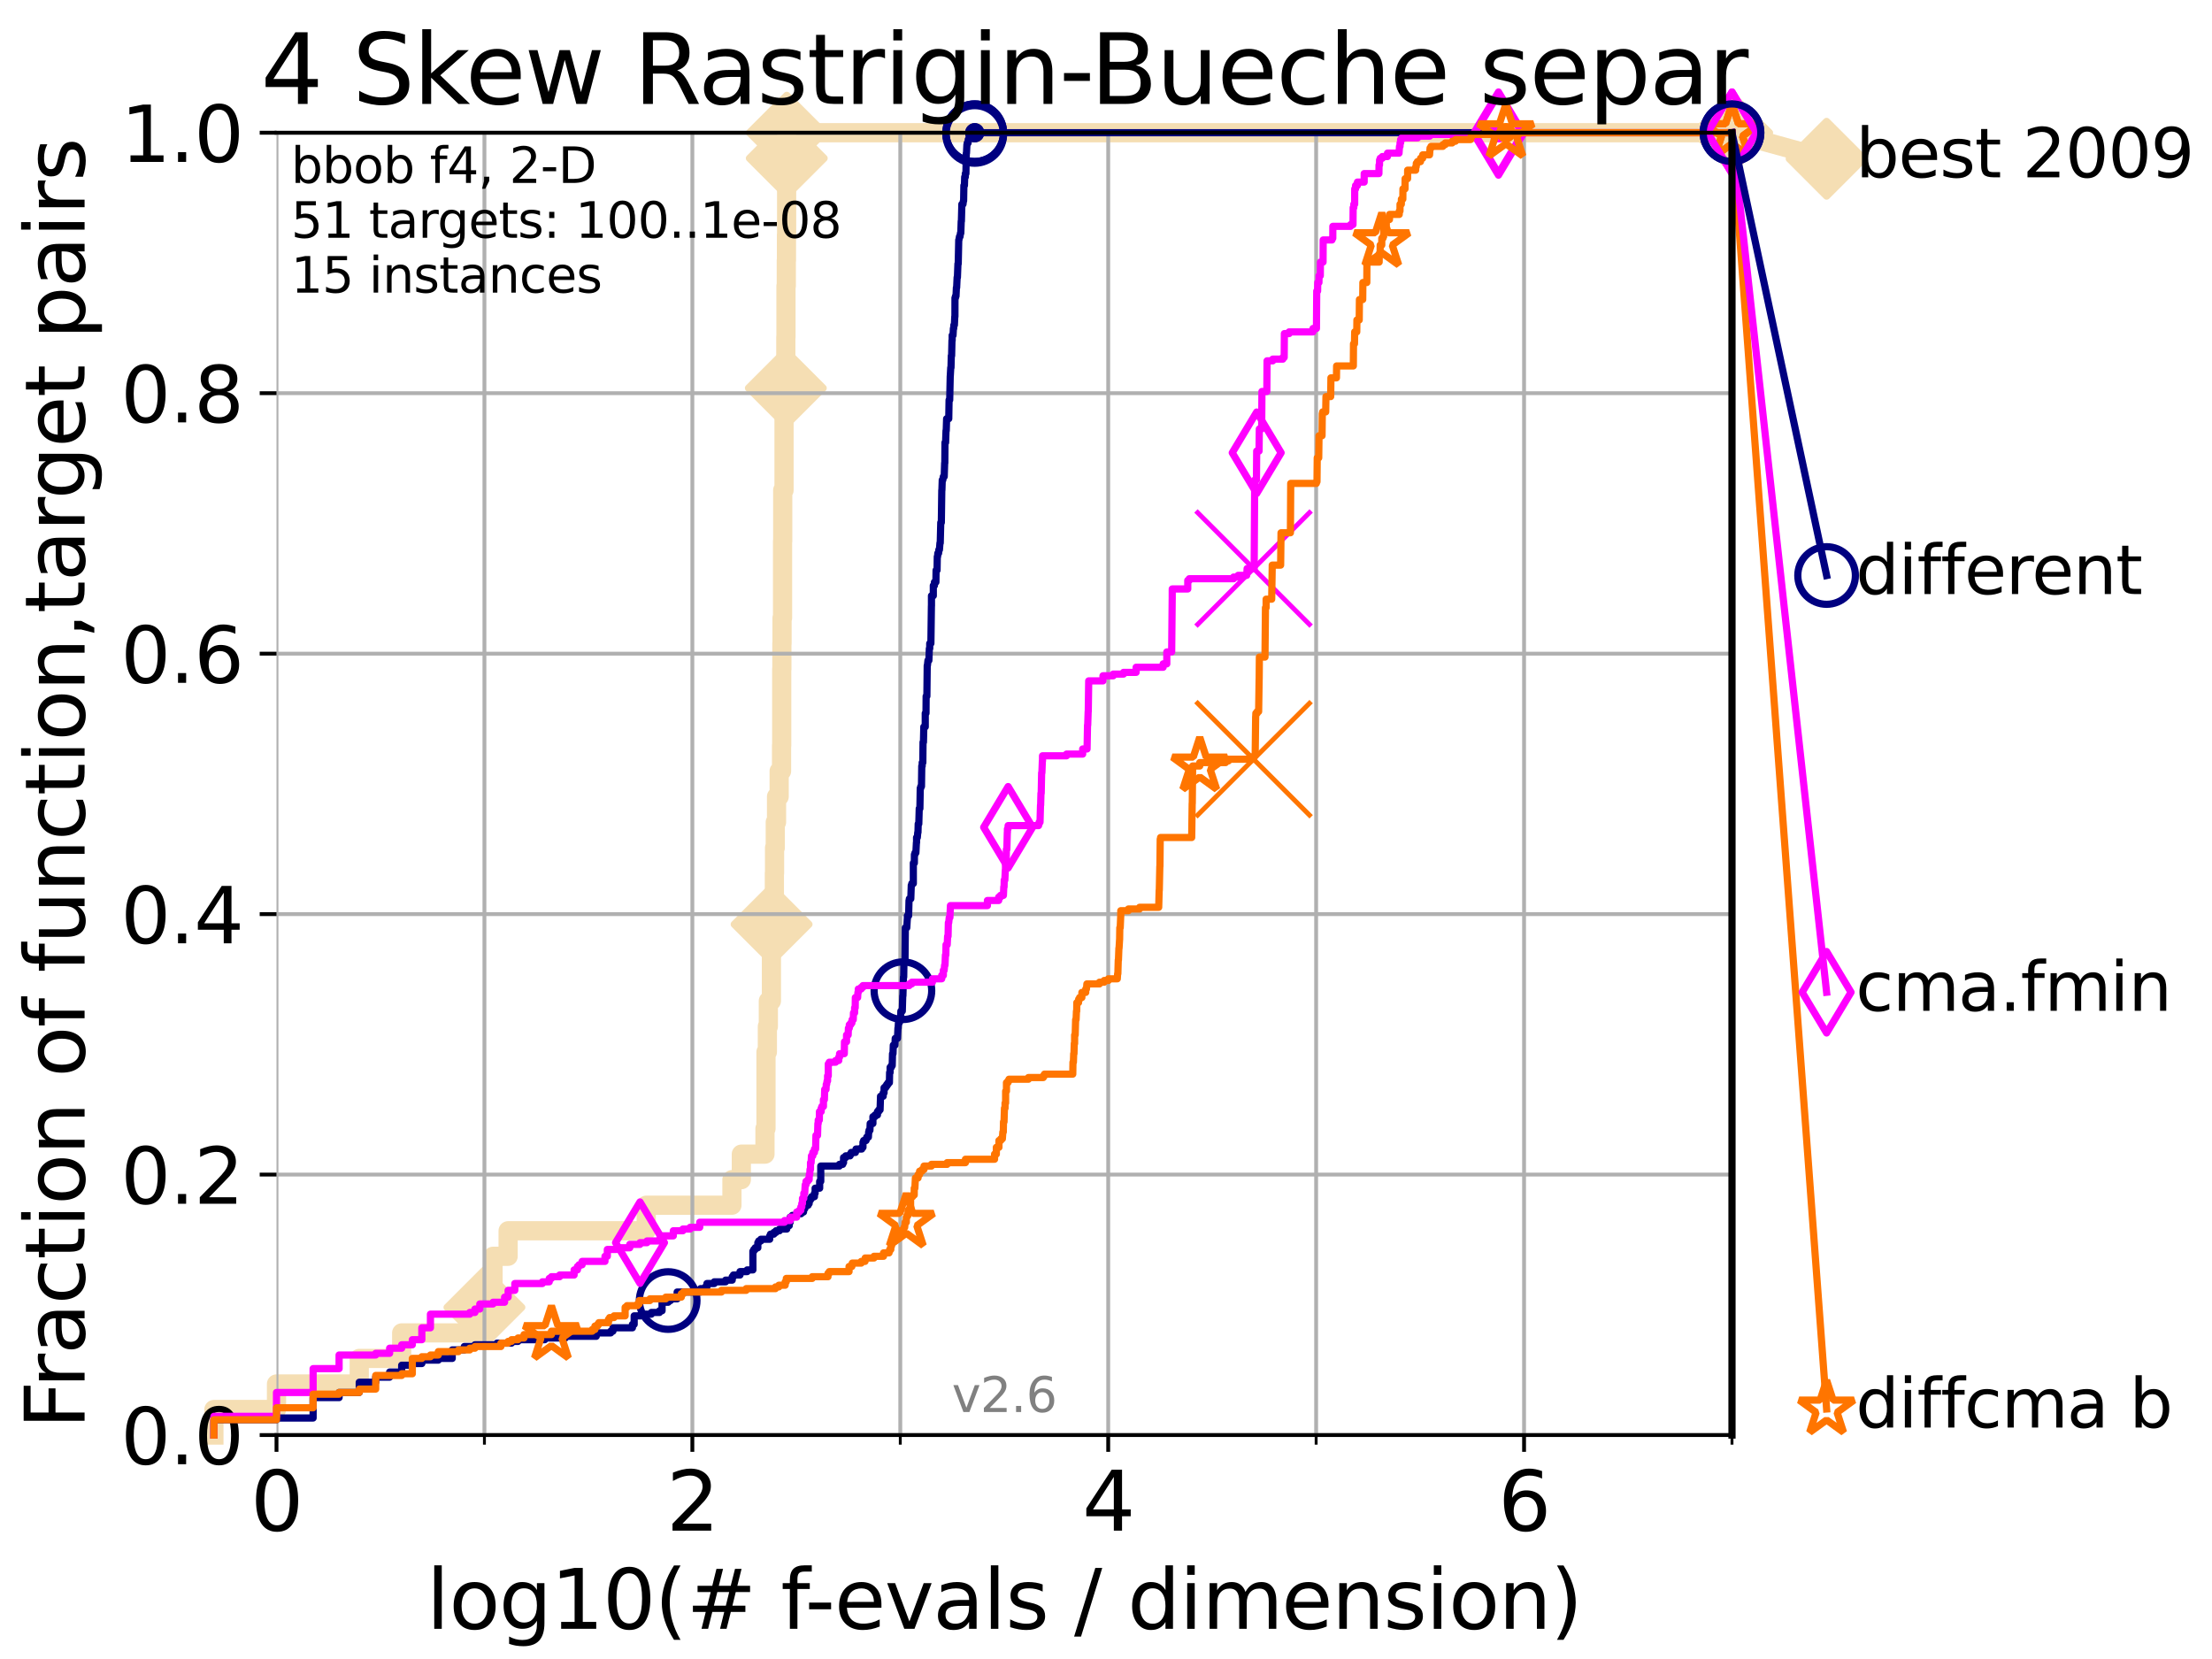 <?xml version="1.0" encoding="utf-8" standalone="no"?>
<!DOCTYPE svg PUBLIC "-//W3C//DTD SVG 1.1//EN"
  "http://www.w3.org/Graphics/SVG/1.1/DTD/svg11.dtd">
<svg height="345.6pt" version="1.1" viewBox="0 0 460.8 345.6" width="460.8pt" xmlns="http://www.w3.org/2000/svg" xmlns:xlink="http://www.w3.org/1999/xlink">
 <defs>
  <style type="text/css">*{stroke-linecap:butt;stroke-linejoin:round;}</style>
 </defs>
 <g id="figure_1">
  <g id="patch_1">
   <path d="M 0 345.6 
L 460.8 345.6 
L 460.8 0 
L 0 0 
z
" style="fill:#ffffff;"/>
  </g>
  <g id="axes_1">
   <g id="patch_2">
    <path d="M 57.6 298.944 
L 360.806 298.944 
L 360.806 27.648 
L 57.6 27.648 
z
" style="fill:#ffffff;"/>
   </g>
   <g id="line2d_1">
    <path d="M 44.561 298.944 
L 44.561 293.624 
L 57.6 293.624 
L 57.6 288.305 
L 74.837 288.305 
L 74.837 282.985 
L 83.678 282.985 
L 83.678 277.666 
L 100.915 277.666 
L 100.915 272.346 
L 102.708 272.346 
L 102.708 261.707 
L 105.851 261.707 
L 105.851 256.388 
L 134.621 256.388 
L 134.621 251.068 
L 152.475 251.068 
L 152.475 245.749 
L 154.432 245.749 
L 154.432 240.429 
L 159.359 240.429 
L 159.359 235.11 
L 159.569 235.11 
L 159.569 219.151 
L 159.858 219.151 
L 159.858 213.832 
L 160.062 213.832 
L 160.062 208.512 
L 160.699 208.512 
L 160.699 197.873 
L 160.738 197.873 
L 160.738 192.553 
L 161.316 192.553 
L 161.316 181.914 
L 161.354 181.914 
L 161.354 176.595 
L 161.505 176.595 
L 161.505 171.275 
L 161.766 171.275 
L 161.766 165.956 
L 162.313 165.956 
L 162.313 160.636 
L 162.81 160.636 
L 162.81 155.317 
L 162.845 155.317 
L 162.845 139.358 
L 162.88 139.358 
L 162.88 134.039 
L 162.915 134.039 
L 162.915 128.719 
L 163.019 128.719 
L 163.019 112.76 
L 163.054 112.76 
L 163.054 102.121 
L 163.328 102.121 
L 163.328 86.163 
L 163.566 86.163 
L 163.566 80.843 
L 163.7 80.843 
L 163.7 70.204 
L 163.733 70.204 
L 163.733 59.565 
L 163.8 59.565 
L 163.8 54.246 
L 163.833 54.246 
L 163.833 48.926 
L 163.866 48.926 
L 163.866 32.968 
L 163.899 32.968 
L 163.899 27.648 
L 360.806 27.648 
" style="fill:none;stroke:#f5deb3;stroke-linecap:square;stroke-width:4;"/>
   </g>
   <g id="line2d_2">
    <defs>
     <path d="M -0 7.778 
L 7.778 0 
L 0 -7.778 
L -7.778 -0 
z
" id="m686b1d532f" style="stroke:#f5deb3;stroke-linejoin:miter;stroke-width:1.5;"/>
    </defs>
    <g>
     <use style="fill:#f5deb3;stroke:#f5deb3;stroke-linejoin:miter;stroke-width:1.5;" x="100.915" xlink:href="#m686b1d532f" y="272.346"/>
     <use style="fill:#f5deb3;stroke:#f5deb3;stroke-linejoin:miter;stroke-width:1.5;" x="160.738" xlink:href="#m686b1d532f" y="192.553"/>
     <use style="fill:#f5deb3;stroke:#f5deb3;stroke-linejoin:miter;stroke-width:1.5;" x="163.7" xlink:href="#m686b1d532f" y="80.843"/>
     <use style="fill:#f5deb3;stroke:#f5deb3;stroke-linejoin:miter;stroke-width:1.5;" x="163.899" xlink:href="#m686b1d532f" y="32.968"/>
     <use style="fill:#f5deb3;stroke:#f5deb3;stroke-linejoin:miter;stroke-width:1.5;" x="163.899" xlink:href="#m686b1d532f" y="27.648"/>
     <use style="fill:#f5deb3;stroke:#f5deb3;stroke-linejoin:miter;stroke-width:1.5;" x="360.806" xlink:href="#m686b1d532f" y="27.648"/>
    </g>
   </g>
   <g id="line2d_3">
    <path style="fill:none;stroke:#f5deb3;stroke-linecap:square;stroke-width:4;"/>
    <g/>
   </g>
   <g id="line2d_4">
    <path d="M 360.806 27.648 
L 380.515 33.074 
" style="fill:none;stroke:#f5deb3;stroke-linecap:square;stroke-width:4;"/>
    <g>
     <use style="fill:#f5deb3;stroke:#f5deb3;stroke-linejoin:miter;stroke-width:1.5;" x="360.806" xlink:href="#m686b1d532f" y="27.648"/>
     <use style="fill:#f5deb3;stroke:#f5deb3;stroke-linejoin:miter;stroke-width:1.5;" x="380.515" xlink:href="#m686b1d532f" y="33.074"/>
    </g>
   </g>
   <g id="matplotlib.axis_1">
    <g id="xtick_1">
     <g id="line2d_5">
      <path clip-path="url(#p857128ce19)" d="M 57.6 298.944 
L 57.6 27.648 
" style="fill:none;stroke:#b0b0b0;stroke-linecap:square;stroke-width:0.8;"/>
     </g>
     <g id="line2d_6">
      <defs>
       <path d="M 0 0 
L 0 3.5 
" id="mf606a715f6" style="stroke:#000000;stroke-width:0.8;"/>
      </defs>
      <g>
       <use style="stroke:#000000;stroke-width:0.8;" x="57.6" xlink:href="#mf606a715f6" y="298.944"/>
      </g>
     </g>
     <g id="text_1">
      <!-- 0 -->
      <g transform="translate(52.192 318.861)scale(0.17 -0.17)">
       <defs>
        <path d="M 2034 4250 
Q 1547 4250 1301 3770 
Q 1056 3291 1056 2328 
Q 1056 1369 1301 889 
Q 1547 409 2034 409 
Q 2525 409 2770 889 
Q 3016 1369 3016 2328 
Q 3016 3291 2770 3770 
Q 2525 4250 2034 4250 
z
M 2034 4750 
Q 2819 4750 3233 4129 
Q 3647 3509 3647 2328 
Q 3647 1150 3233 529 
Q 2819 -91 2034 -91 
Q 1250 -91 836 529 
Q 422 1150 422 2328 
Q 422 3509 836 4129 
Q 1250 4750 2034 4750 
z
" id="DejaVuSans-30" transform="scale(0.016)"/>
       </defs>
       <use xlink:href="#DejaVuSans-30"/>
      </g>
     </g>
    </g>
    <g id="xtick_2">
     <g id="line2d_7">
      <path clip-path="url(#p857128ce19)" d="M 144.23 298.944 
L 144.23 27.648 
" style="fill:none;stroke:#b0b0b0;stroke-linecap:square;stroke-width:0.8;"/>
     </g>
     <g id="line2d_8">
      <g>
       <use style="stroke:#000000;stroke-width:0.8;" x="144.23" xlink:href="#mf606a715f6" y="298.944"/>
      </g>
     </g>
     <g id="text_2">
      <!-- 2 -->
      <g transform="translate(138.822 318.861)scale(0.17 -0.17)">
       <defs>
        <path d="M 1228 531 
L 3431 531 
L 3431 0 
L 469 0 
L 469 531 
Q 828 903 1448 1529 
Q 2069 2156 2228 2338 
Q 2531 2678 2651 2914 
Q 2772 3150 2772 3378 
Q 2772 3750 2511 3984 
Q 2250 4219 1831 4219 
Q 1534 4219 1204 4116 
Q 875 4013 500 3803 
L 500 4441 
Q 881 4594 1212 4672 
Q 1544 4750 1819 4750 
Q 2544 4750 2975 4387 
Q 3406 4025 3406 3419 
Q 3406 3131 3298 2873 
Q 3191 2616 2906 2266 
Q 2828 2175 2409 1742 
Q 1991 1309 1228 531 
z
" id="DejaVuSans-32" transform="scale(0.016)"/>
       </defs>
       <use xlink:href="#DejaVuSans-32"/>
      </g>
     </g>
    </g>
    <g id="xtick_3">
     <g id="line2d_9">
      <path clip-path="url(#p857128ce19)" d="M 230.861 298.944 
L 230.861 27.648 
" style="fill:none;stroke:#b0b0b0;stroke-linecap:square;stroke-width:0.8;"/>
     </g>
     <g id="line2d_10">
      <g>
       <use style="stroke:#000000;stroke-width:0.8;" x="230.861" xlink:href="#mf606a715f6" y="298.944"/>
      </g>
     </g>
     <g id="text_3">
      <!-- 4 -->
      <g transform="translate(225.453 318.861)scale(0.17 -0.17)">
       <defs>
        <path d="M 2419 4116 
L 825 1625 
L 2419 1625 
L 2419 4116 
z
M 2253 4666 
L 3047 4666 
L 3047 1625 
L 3713 1625 
L 3713 1100 
L 3047 1100 
L 3047 0 
L 2419 0 
L 2419 1100 
L 313 1100 
L 313 1709 
L 2253 4666 
z
" id="DejaVuSans-34" transform="scale(0.016)"/>
       </defs>
       <use xlink:href="#DejaVuSans-34"/>
      </g>
     </g>
    </g>
    <g id="xtick_4">
     <g id="line2d_11">
      <path clip-path="url(#p857128ce19)" d="M 317.491 298.944 
L 317.491 27.648 
" style="fill:none;stroke:#b0b0b0;stroke-linecap:square;stroke-width:0.8;"/>
     </g>
     <g id="line2d_12">
      <g>
       <use style="stroke:#000000;stroke-width:0.8;" x="317.491" xlink:href="#mf606a715f6" y="298.944"/>
      </g>
     </g>
     <g id="text_4">
      <!-- 6 -->
      <g transform="translate(312.083 318.861)scale(0.17 -0.17)">
       <defs>
        <path d="M 2113 2584 
Q 1688 2584 1439 2293 
Q 1191 2003 1191 1497 
Q 1191 994 1439 701 
Q 1688 409 2113 409 
Q 2538 409 2786 701 
Q 3034 994 3034 1497 
Q 3034 2003 2786 2293 
Q 2538 2584 2113 2584 
z
M 3366 4563 
L 3366 3988 
Q 3128 4100 2886 4159 
Q 2644 4219 2406 4219 
Q 1781 4219 1451 3797 
Q 1122 3375 1075 2522 
Q 1259 2794 1537 2939 
Q 1816 3084 2150 3084 
Q 2853 3084 3261 2657 
Q 3669 2231 3669 1497 
Q 3669 778 3244 343 
Q 2819 -91 2113 -91 
Q 1303 -91 875 529 
Q 447 1150 447 2328 
Q 447 3434 972 4092 
Q 1497 4750 2381 4750 
Q 2619 4750 2861 4703 
Q 3103 4656 3366 4563 
z
" id="DejaVuSans-36" transform="scale(0.016)"/>
       </defs>
       <use xlink:href="#DejaVuSans-36"/>
      </g>
     </g>
    </g>
    <g id="xtick_5">
     <g id="line2d_13">
      <path clip-path="url(#p857128ce19)" d="M 100.915 298.944 
L 100.915 27.648 
" style="fill:none;stroke:#b0b0b0;stroke-linecap:square;stroke-width:0.8;"/>
     </g>
     <g id="line2d_14">
      <defs>
       <path d="M 0 0 
L 0 2 
" id="ma5a78b308a" style="stroke:#000000;stroke-width:0.6;"/>
      </defs>
      <g>
       <use style="stroke:#000000;stroke-width:0.6;" x="100.915" xlink:href="#ma5a78b308a" y="298.944"/>
      </g>
     </g>
    </g>
    <g id="xtick_6">
     <g id="line2d_15">
      <path clip-path="url(#p857128ce19)" d="M 187.546 298.944 
L 187.546 27.648 
" style="fill:none;stroke:#b0b0b0;stroke-linecap:square;stroke-width:0.8;"/>
     </g>
     <g id="line2d_16">
      <g>
       <use style="stroke:#000000;stroke-width:0.6;" x="187.546" xlink:href="#ma5a78b308a" y="298.944"/>
      </g>
     </g>
    </g>
    <g id="xtick_7">
     <g id="line2d_17">
      <path clip-path="url(#p857128ce19)" d="M 274.176 298.944 
L 274.176 27.648 
" style="fill:none;stroke:#b0b0b0;stroke-linecap:square;stroke-width:0.8;"/>
     </g>
     <g id="line2d_18">
      <g>
       <use style="stroke:#000000;stroke-width:0.6;" x="274.176" xlink:href="#ma5a78b308a" y="298.944"/>
      </g>
     </g>
    </g>
    <g id="xtick_8">
     <g id="line2d_19">
      <path clip-path="url(#p857128ce19)" d="M 360.806 298.944 
L 360.806 27.648 
" style="fill:none;stroke:#b0b0b0;stroke-linecap:square;stroke-width:0.8;"/>
     </g>
     <g id="line2d_20">
      <g>
       <use style="stroke:#000000;stroke-width:0.6;" x="360.806" xlink:href="#ma5a78b308a" y="298.944"/>
      </g>
     </g>
    </g>
    <g id="text_5">
     <!-- log10(# f-evals / dimension) -->
     <g transform="translate(88.823 339.314)scale(0.17 -0.17)">
      <defs>
       <path d="M 603 4863 
L 1178 4863 
L 1178 0 
L 603 0 
L 603 4863 
z
" id="DejaVuSans-6c" transform="scale(0.016)"/>
       <path d="M 1959 3097 
Q 1497 3097 1228 2736 
Q 959 2375 959 1747 
Q 959 1119 1226 758 
Q 1494 397 1959 397 
Q 2419 397 2687 759 
Q 2956 1122 2956 1747 
Q 2956 2369 2687 2733 
Q 2419 3097 1959 3097 
z
M 1959 3584 
Q 2709 3584 3137 3096 
Q 3566 2609 3566 1747 
Q 3566 888 3137 398 
Q 2709 -91 1959 -91 
Q 1206 -91 779 398 
Q 353 888 353 1747 
Q 353 2609 779 3096 
Q 1206 3584 1959 3584 
z
" id="DejaVuSans-6f" transform="scale(0.016)"/>
       <path d="M 2906 1791 
Q 2906 2416 2648 2759 
Q 2391 3103 1925 3103 
Q 1463 3103 1205 2759 
Q 947 2416 947 1791 
Q 947 1169 1205 825 
Q 1463 481 1925 481 
Q 2391 481 2648 825 
Q 2906 1169 2906 1791 
z
M 3481 434 
Q 3481 -459 3084 -895 
Q 2688 -1331 1869 -1331 
Q 1566 -1331 1297 -1286 
Q 1028 -1241 775 -1147 
L 775 -588 
Q 1028 -725 1275 -790 
Q 1522 -856 1778 -856 
Q 2344 -856 2625 -561 
Q 2906 -266 2906 331 
L 2906 616 
Q 2728 306 2450 153 
Q 2172 0 1784 0 
Q 1141 0 747 490 
Q 353 981 353 1791 
Q 353 2603 747 3093 
Q 1141 3584 1784 3584 
Q 2172 3584 2450 3431 
Q 2728 3278 2906 2969 
L 2906 3500 
L 3481 3500 
L 3481 434 
z
" id="DejaVuSans-67" transform="scale(0.016)"/>
       <path d="M 794 531 
L 1825 531 
L 1825 4091 
L 703 3866 
L 703 4441 
L 1819 4666 
L 2450 4666 
L 2450 531 
L 3481 531 
L 3481 0 
L 794 0 
L 794 531 
z
" id="DejaVuSans-31" transform="scale(0.016)"/>
       <path d="M 1984 4856 
Q 1566 4138 1362 3434 
Q 1159 2731 1159 2009 
Q 1159 1288 1364 580 
Q 1569 -128 1984 -844 
L 1484 -844 
Q 1016 -109 783 600 
Q 550 1309 550 2009 
Q 550 2706 781 3412 
Q 1013 4119 1484 4856 
L 1984 4856 
z
" id="DejaVuSans-28" transform="scale(0.016)"/>
       <path d="M 3272 2816 
L 2363 2816 
L 2100 1772 
L 3016 1772 
L 3272 2816 
z
M 2803 4594 
L 2478 3297 
L 3391 3297 
L 3719 4594 
L 4219 4594 
L 3897 3297 
L 4872 3297 
L 4872 2816 
L 3775 2816 
L 3519 1772 
L 4513 1772 
L 4513 1294 
L 3397 1294 
L 3072 0 
L 2572 0 
L 2894 1294 
L 1978 1294 
L 1656 0 
L 1153 0 
L 1478 1294 
L 494 1294 
L 494 1772 
L 1594 1772 
L 1856 2816 
L 850 2816 
L 850 3297 
L 1978 3297 
L 2297 4594 
L 2803 4594 
z
" id="DejaVuSans-23" transform="scale(0.016)"/>
       <path id="DejaVuSans-20" transform="scale(0.016)"/>
       <path d="M 2375 4863 
L 2375 4384 
L 1825 4384 
Q 1516 4384 1395 4259 
Q 1275 4134 1275 3809 
L 1275 3500 
L 2222 3500 
L 2222 3053 
L 1275 3053 
L 1275 0 
L 697 0 
L 697 3053 
L 147 3053 
L 147 3500 
L 697 3500 
L 697 3744 
Q 697 4328 969 4595 
Q 1241 4863 1831 4863 
L 2375 4863 
z
" id="DejaVuSans-66" transform="scale(0.016)"/>
       <path d="M 313 2009 
L 1997 2009 
L 1997 1497 
L 313 1497 
L 313 2009 
z
" id="DejaVuSans-2d" transform="scale(0.016)"/>
       <path d="M 3597 1894 
L 3597 1613 
L 953 1613 
Q 991 1019 1311 708 
Q 1631 397 2203 397 
Q 2534 397 2845 478 
Q 3156 559 3463 722 
L 3463 178 
Q 3153 47 2828 -22 
Q 2503 -91 2169 -91 
Q 1331 -91 842 396 
Q 353 884 353 1716 
Q 353 2575 817 3079 
Q 1281 3584 2069 3584 
Q 2775 3584 3186 3129 
Q 3597 2675 3597 1894 
z
M 3022 2063 
Q 3016 2534 2758 2815 
Q 2500 3097 2075 3097 
Q 1594 3097 1305 2825 
Q 1016 2553 972 2059 
L 3022 2063 
z
" id="DejaVuSans-65" transform="scale(0.016)"/>
       <path d="M 191 3500 
L 800 3500 
L 1894 563 
L 2988 3500 
L 3597 3500 
L 2284 0 
L 1503 0 
L 191 3500 
z
" id="DejaVuSans-76" transform="scale(0.016)"/>
       <path d="M 2194 1759 
Q 1497 1759 1228 1600 
Q 959 1441 959 1056 
Q 959 750 1161 570 
Q 1363 391 1709 391 
Q 2188 391 2477 730 
Q 2766 1069 2766 1631 
L 2766 1759 
L 2194 1759 
z
M 3341 1997 
L 3341 0 
L 2766 0 
L 2766 531 
Q 2569 213 2275 61 
Q 1981 -91 1556 -91 
Q 1019 -91 701 211 
Q 384 513 384 1019 
Q 384 1609 779 1909 
Q 1175 2209 1959 2209 
L 2766 2209 
L 2766 2266 
Q 2766 2663 2505 2880 
Q 2244 3097 1772 3097 
Q 1472 3097 1187 3025 
Q 903 2953 641 2809 
L 641 3341 
Q 956 3463 1253 3523 
Q 1550 3584 1831 3584 
Q 2591 3584 2966 3190 
Q 3341 2797 3341 1997 
z
" id="DejaVuSans-61" transform="scale(0.016)"/>
       <path d="M 2834 3397 
L 2834 2853 
Q 2591 2978 2328 3040 
Q 2066 3103 1784 3103 
Q 1356 3103 1142 2972 
Q 928 2841 928 2578 
Q 928 2378 1081 2264 
Q 1234 2150 1697 2047 
L 1894 2003 
Q 2506 1872 2764 1633 
Q 3022 1394 3022 966 
Q 3022 478 2636 193 
Q 2250 -91 1575 -91 
Q 1294 -91 989 -36 
Q 684 19 347 128 
L 347 722 
Q 666 556 975 473 
Q 1284 391 1588 391 
Q 1994 391 2212 530 
Q 2431 669 2431 922 
Q 2431 1156 2273 1281 
Q 2116 1406 1581 1522 
L 1381 1569 
Q 847 1681 609 1914 
Q 372 2147 372 2553 
Q 372 3047 722 3315 
Q 1072 3584 1716 3584 
Q 2034 3584 2315 3537 
Q 2597 3491 2834 3397 
z
" id="DejaVuSans-73" transform="scale(0.016)"/>
       <path d="M 1625 4666 
L 2156 4666 
L 531 -594 
L 0 -594 
L 1625 4666 
z
" id="DejaVuSans-2f" transform="scale(0.016)"/>
       <path d="M 2906 2969 
L 2906 4863 
L 3481 4863 
L 3481 0 
L 2906 0 
L 2906 525 
Q 2725 213 2448 61 
Q 2172 -91 1784 -91 
Q 1150 -91 751 415 
Q 353 922 353 1747 
Q 353 2572 751 3078 
Q 1150 3584 1784 3584 
Q 2172 3584 2448 3432 
Q 2725 3281 2906 2969 
z
M 947 1747 
Q 947 1113 1208 752 
Q 1469 391 1925 391 
Q 2381 391 2643 752 
Q 2906 1113 2906 1747 
Q 2906 2381 2643 2742 
Q 2381 3103 1925 3103 
Q 1469 3103 1208 2742 
Q 947 2381 947 1747 
z
" id="DejaVuSans-64" transform="scale(0.016)"/>
       <path d="M 603 3500 
L 1178 3500 
L 1178 0 
L 603 0 
L 603 3500 
z
M 603 4863 
L 1178 4863 
L 1178 4134 
L 603 4134 
L 603 4863 
z
" id="DejaVuSans-69" transform="scale(0.016)"/>
       <path d="M 3328 2828 
Q 3544 3216 3844 3400 
Q 4144 3584 4550 3584 
Q 5097 3584 5394 3201 
Q 5691 2819 5691 2113 
L 5691 0 
L 5113 0 
L 5113 2094 
Q 5113 2597 4934 2840 
Q 4756 3084 4391 3084 
Q 3944 3084 3684 2787 
Q 3425 2491 3425 1978 
L 3425 0 
L 2847 0 
L 2847 2094 
Q 2847 2600 2669 2842 
Q 2491 3084 2119 3084 
Q 1678 3084 1418 2786 
Q 1159 2488 1159 1978 
L 1159 0 
L 581 0 
L 581 3500 
L 1159 3500 
L 1159 2956 
Q 1356 3278 1631 3431 
Q 1906 3584 2284 3584 
Q 2666 3584 2933 3390 
Q 3200 3197 3328 2828 
z
" id="DejaVuSans-6d" transform="scale(0.016)"/>
       <path d="M 3513 2113 
L 3513 0 
L 2938 0 
L 2938 2094 
Q 2938 2591 2744 2837 
Q 2550 3084 2163 3084 
Q 1697 3084 1428 2787 
Q 1159 2491 1159 1978 
L 1159 0 
L 581 0 
L 581 3500 
L 1159 3500 
L 1159 2956 
Q 1366 3272 1645 3428 
Q 1925 3584 2291 3584 
Q 2894 3584 3203 3211 
Q 3513 2838 3513 2113 
z
" id="DejaVuSans-6e" transform="scale(0.016)"/>
       <path d="M 513 4856 
L 1013 4856 
Q 1481 4119 1714 3412 
Q 1947 2706 1947 2009 
Q 1947 1309 1714 600 
Q 1481 -109 1013 -844 
L 513 -844 
Q 928 -128 1133 580 
Q 1338 1288 1338 2009 
Q 1338 2731 1133 3434 
Q 928 4138 513 4856 
z
" id="DejaVuSans-29" transform="scale(0.016)"/>
      </defs>
      <use xlink:href="#DejaVuSans-6c"/>
      <use x="27.783" xlink:href="#DejaVuSans-6f"/>
      <use x="88.965" xlink:href="#DejaVuSans-67"/>
      <use x="152.441" xlink:href="#DejaVuSans-31"/>
      <use x="216.064" xlink:href="#DejaVuSans-30"/>
      <use x="279.688" xlink:href="#DejaVuSans-28"/>
      <use x="318.701" xlink:href="#DejaVuSans-23"/>
      <use x="402.49" xlink:href="#DejaVuSans-20"/>
      <use x="434.277" xlink:href="#DejaVuSans-66"/>
      <use x="463.982" xlink:href="#DejaVuSans-2d"/>
      <use x="500.066" xlink:href="#DejaVuSans-65"/>
      <use x="561.59" xlink:href="#DejaVuSans-76"/>
      <use x="620.77" xlink:href="#DejaVuSans-61"/>
      <use x="682.049" xlink:href="#DejaVuSans-6c"/>
      <use x="709.832" xlink:href="#DejaVuSans-73"/>
      <use x="761.932" xlink:href="#DejaVuSans-20"/>
      <use x="793.719" xlink:href="#DejaVuSans-2f"/>
      <use x="827.41" xlink:href="#DejaVuSans-20"/>
      <use x="859.197" xlink:href="#DejaVuSans-64"/>
      <use x="922.674" xlink:href="#DejaVuSans-69"/>
      <use x="950.457" xlink:href="#DejaVuSans-6d"/>
      <use x="1047.869" xlink:href="#DejaVuSans-65"/>
      <use x="1109.393" xlink:href="#DejaVuSans-6e"/>
      <use x="1172.771" xlink:href="#DejaVuSans-73"/>
      <use x="1224.871" xlink:href="#DejaVuSans-69"/>
      <use x="1252.654" xlink:href="#DejaVuSans-6f"/>
      <use x="1313.836" xlink:href="#DejaVuSans-6e"/>
      <use x="1377.215" xlink:href="#DejaVuSans-29"/>
     </g>
    </g>
   </g>
   <g id="matplotlib.axis_2">
    <g id="ytick_1">
     <g id="line2d_21">
      <path clip-path="url(#p857128ce19)" d="M 57.6 298.944 
L 360.806 298.944 
" style="fill:none;stroke:#b0b0b0;stroke-linecap:square;stroke-width:0.8;"/>
     </g>
     <g id="line2d_22">
      <defs>
       <path d="M 0 0 
L -3.5 0 
" id="m75b725b57f" style="stroke:#000000;stroke-width:0.8;"/>
      </defs>
      <g>
       <use style="stroke:#000000;stroke-width:0.8;" x="57.6" xlink:href="#m75b725b57f" y="298.944"/>
      </g>
     </g>
     <g id="text_6">
      <!-- 0.0 -->
      <g transform="translate(25.155 305.023)scale(0.16 -0.16)">
       <defs>
        <path d="M 684 794 
L 1344 794 
L 1344 0 
L 684 0 
L 684 794 
z
" id="DejaVuSans-2e" transform="scale(0.016)"/>
       </defs>
       <use xlink:href="#DejaVuSans-30"/>
       <use x="63.623" xlink:href="#DejaVuSans-2e"/>
       <use x="95.41" xlink:href="#DejaVuSans-30"/>
      </g>
     </g>
    </g>
    <g id="ytick_2">
     <g id="line2d_23">
      <path clip-path="url(#p857128ce19)" d="M 57.6 244.685 
L 360.806 244.685 
" style="fill:none;stroke:#b0b0b0;stroke-linecap:square;stroke-width:0.8;"/>
     </g>
     <g id="line2d_24">
      <g>
       <use style="stroke:#000000;stroke-width:0.8;" x="57.6" xlink:href="#m75b725b57f" y="244.685"/>
      </g>
     </g>
     <g id="text_7">
      <!-- 0.2 -->
      <g transform="translate(25.155 250.764)scale(0.16 -0.16)">
       <use xlink:href="#DejaVuSans-30"/>
       <use x="63.623" xlink:href="#DejaVuSans-2e"/>
       <use x="95.41" xlink:href="#DejaVuSans-32"/>
      </g>
     </g>
    </g>
    <g id="ytick_3">
     <g id="line2d_25">
      <path clip-path="url(#p857128ce19)" d="M 57.6 190.426 
L 360.806 190.426 
" style="fill:none;stroke:#b0b0b0;stroke-linecap:square;stroke-width:0.8;"/>
     </g>
     <g id="line2d_26">
      <g>
       <use style="stroke:#000000;stroke-width:0.8;" x="57.6" xlink:href="#m75b725b57f" y="190.426"/>
      </g>
     </g>
     <g id="text_8">
      <!-- 0.4 -->
      <g transform="translate(25.155 196.504)scale(0.16 -0.16)">
       <use xlink:href="#DejaVuSans-30"/>
       <use x="63.623" xlink:href="#DejaVuSans-2e"/>
       <use x="95.41" xlink:href="#DejaVuSans-34"/>
      </g>
     </g>
    </g>
    <g id="ytick_4">
     <g id="line2d_27">
      <path clip-path="url(#p857128ce19)" d="M 57.6 136.166 
L 360.806 136.166 
" style="fill:none;stroke:#b0b0b0;stroke-linecap:square;stroke-width:0.8;"/>
     </g>
     <g id="line2d_28">
      <g>
       <use style="stroke:#000000;stroke-width:0.8;" x="57.6" xlink:href="#m75b725b57f" y="136.166"/>
      </g>
     </g>
     <g id="text_9">
      <!-- 0.6 -->
      <g transform="translate(25.155 142.245)scale(0.16 -0.16)">
       <use xlink:href="#DejaVuSans-30"/>
       <use x="63.623" xlink:href="#DejaVuSans-2e"/>
       <use x="95.41" xlink:href="#DejaVuSans-36"/>
      </g>
     </g>
    </g>
    <g id="ytick_5">
     <g id="line2d_29">
      <path clip-path="url(#p857128ce19)" d="M 57.6 81.907 
L 360.806 81.907 
" style="fill:none;stroke:#b0b0b0;stroke-linecap:square;stroke-width:0.8;"/>
     </g>
     <g id="line2d_30">
      <g>
       <use style="stroke:#000000;stroke-width:0.8;" x="57.6" xlink:href="#m75b725b57f" y="81.907"/>
      </g>
     </g>
     <g id="text_10">
      <!-- 0.8 -->
      <g transform="translate(25.155 87.986)scale(0.16 -0.16)">
       <defs>
        <path d="M 2034 2216 
Q 1584 2216 1326 1975 
Q 1069 1734 1069 1313 
Q 1069 891 1326 650 
Q 1584 409 2034 409 
Q 2484 409 2743 651 
Q 3003 894 3003 1313 
Q 3003 1734 2745 1975 
Q 2488 2216 2034 2216 
z
M 1403 2484 
Q 997 2584 770 2862 
Q 544 3141 544 3541 
Q 544 4100 942 4425 
Q 1341 4750 2034 4750 
Q 2731 4750 3128 4425 
Q 3525 4100 3525 3541 
Q 3525 3141 3298 2862 
Q 3072 2584 2669 2484 
Q 3125 2378 3379 2068 
Q 3634 1759 3634 1313 
Q 3634 634 3220 271 
Q 2806 -91 2034 -91 
Q 1263 -91 848 271 
Q 434 634 434 1313 
Q 434 1759 690 2068 
Q 947 2378 1403 2484 
z
M 1172 3481 
Q 1172 3119 1398 2916 
Q 1625 2713 2034 2713 
Q 2441 2713 2670 2916 
Q 2900 3119 2900 3481 
Q 2900 3844 2670 4047 
Q 2441 4250 2034 4250 
Q 1625 4250 1398 4047 
Q 1172 3844 1172 3481 
z
" id="DejaVuSans-38" transform="scale(0.016)"/>
       </defs>
       <use xlink:href="#DejaVuSans-30"/>
       <use x="63.623" xlink:href="#DejaVuSans-2e"/>
       <use x="95.41" xlink:href="#DejaVuSans-38"/>
      </g>
     </g>
    </g>
    <g id="ytick_6">
     <g id="line2d_31">
      <path clip-path="url(#p857128ce19)" d="M 57.6 27.648 
L 360.806 27.648 
" style="fill:none;stroke:#b0b0b0;stroke-linecap:square;stroke-width:0.8;"/>
     </g>
     <g id="line2d_32">
      <g>
       <use style="stroke:#000000;stroke-width:0.8;" x="57.6" xlink:href="#m75b725b57f" y="27.648"/>
      </g>
     </g>
     <g id="text_11">
      <!-- 1.0 -->
      <g transform="translate(25.155 33.727)scale(0.16 -0.16)">
       <use xlink:href="#DejaVuSans-31"/>
       <use x="63.623" xlink:href="#DejaVuSans-2e"/>
       <use x="95.41" xlink:href="#DejaVuSans-30"/>
      </g>
     </g>
    </g>
    <g id="text_12">
     <!-- Fraction of function,target pairs -->
     <g transform="translate(17.62 297.681)rotate(-90)scale(0.17 -0.17)">
      <defs>
       <path d="M 628 4666 
L 3309 4666 
L 3309 4134 
L 1259 4134 
L 1259 2759 
L 3109 2759 
L 3109 2228 
L 1259 2228 
L 1259 0 
L 628 0 
L 628 4666 
z
" id="DejaVuSans-46" transform="scale(0.016)"/>
       <path d="M 2631 2963 
Q 2534 3019 2420 3045 
Q 2306 3072 2169 3072 
Q 1681 3072 1420 2755 
Q 1159 2438 1159 1844 
L 1159 0 
L 581 0 
L 581 3500 
L 1159 3500 
L 1159 2956 
Q 1341 3275 1631 3429 
Q 1922 3584 2338 3584 
Q 2397 3584 2469 3576 
Q 2541 3569 2628 3553 
L 2631 2963 
z
" id="DejaVuSans-72" transform="scale(0.016)"/>
       <path d="M 3122 3366 
L 3122 2828 
Q 2878 2963 2633 3030 
Q 2388 3097 2138 3097 
Q 1578 3097 1268 2742 
Q 959 2388 959 1747 
Q 959 1106 1268 751 
Q 1578 397 2138 397 
Q 2388 397 2633 464 
Q 2878 531 3122 666 
L 3122 134 
Q 2881 22 2623 -34 
Q 2366 -91 2075 -91 
Q 1284 -91 818 406 
Q 353 903 353 1747 
Q 353 2603 823 3093 
Q 1294 3584 2113 3584 
Q 2378 3584 2631 3529 
Q 2884 3475 3122 3366 
z
" id="DejaVuSans-63" transform="scale(0.016)"/>
       <path d="M 1172 4494 
L 1172 3500 
L 2356 3500 
L 2356 3053 
L 1172 3053 
L 1172 1153 
Q 1172 725 1289 603 
Q 1406 481 1766 481 
L 2356 481 
L 2356 0 
L 1766 0 
Q 1100 0 847 248 
Q 594 497 594 1153 
L 594 3053 
L 172 3053 
L 172 3500 
L 594 3500 
L 594 4494 
L 1172 4494 
z
" id="DejaVuSans-74" transform="scale(0.016)"/>
       <path d="M 544 1381 
L 544 3500 
L 1119 3500 
L 1119 1403 
Q 1119 906 1312 657 
Q 1506 409 1894 409 
Q 2359 409 2629 706 
Q 2900 1003 2900 1516 
L 2900 3500 
L 3475 3500 
L 3475 0 
L 2900 0 
L 2900 538 
Q 2691 219 2414 64 
Q 2138 -91 1772 -91 
Q 1169 -91 856 284 
Q 544 659 544 1381 
z
M 1991 3584 
L 1991 3584 
z
" id="DejaVuSans-75" transform="scale(0.016)"/>
       <path d="M 750 794 
L 1409 794 
L 1409 256 
L 897 -744 
L 494 -744 
L 750 256 
L 750 794 
z
" id="DejaVuSans-2c" transform="scale(0.016)"/>
       <path d="M 1159 525 
L 1159 -1331 
L 581 -1331 
L 581 3500 
L 1159 3500 
L 1159 2969 
Q 1341 3281 1617 3432 
Q 1894 3584 2278 3584 
Q 2916 3584 3314 3078 
Q 3713 2572 3713 1747 
Q 3713 922 3314 415 
Q 2916 -91 2278 -91 
Q 1894 -91 1617 61 
Q 1341 213 1159 525 
z
M 3116 1747 
Q 3116 2381 2855 2742 
Q 2594 3103 2138 3103 
Q 1681 3103 1420 2742 
Q 1159 2381 1159 1747 
Q 1159 1113 1420 752 
Q 1681 391 2138 391 
Q 2594 391 2855 752 
Q 3116 1113 3116 1747 
z
" id="DejaVuSans-70" transform="scale(0.016)"/>
      </defs>
      <use xlink:href="#DejaVuSans-46"/>
      <use x="50.27" xlink:href="#DejaVuSans-72"/>
      <use x="91.383" xlink:href="#DejaVuSans-61"/>
      <use x="152.662" xlink:href="#DejaVuSans-63"/>
      <use x="207.643" xlink:href="#DejaVuSans-74"/>
      <use x="246.852" xlink:href="#DejaVuSans-69"/>
      <use x="274.635" xlink:href="#DejaVuSans-6f"/>
      <use x="335.816" xlink:href="#DejaVuSans-6e"/>
      <use x="399.195" xlink:href="#DejaVuSans-20"/>
      <use x="430.982" xlink:href="#DejaVuSans-6f"/>
      <use x="492.164" xlink:href="#DejaVuSans-66"/>
      <use x="527.369" xlink:href="#DejaVuSans-20"/>
      <use x="559.156" xlink:href="#DejaVuSans-66"/>
      <use x="594.361" xlink:href="#DejaVuSans-75"/>
      <use x="657.74" xlink:href="#DejaVuSans-6e"/>
      <use x="721.119" xlink:href="#DejaVuSans-63"/>
      <use x="776.1" xlink:href="#DejaVuSans-74"/>
      <use x="815.309" xlink:href="#DejaVuSans-69"/>
      <use x="843.092" xlink:href="#DejaVuSans-6f"/>
      <use x="904.273" xlink:href="#DejaVuSans-6e"/>
      <use x="967.652" xlink:href="#DejaVuSans-2c"/>
      <use x="999.439" xlink:href="#DejaVuSans-74"/>
      <use x="1038.648" xlink:href="#DejaVuSans-61"/>
      <use x="1099.928" xlink:href="#DejaVuSans-72"/>
      <use x="1139.291" xlink:href="#DejaVuSans-67"/>
      <use x="1202.768" xlink:href="#DejaVuSans-65"/>
      <use x="1264.291" xlink:href="#DejaVuSans-74"/>
      <use x="1303.5" xlink:href="#DejaVuSans-20"/>
      <use x="1335.287" xlink:href="#DejaVuSans-70"/>
      <use x="1398.764" xlink:href="#DejaVuSans-61"/>
      <use x="1460.043" xlink:href="#DejaVuSans-69"/>
      <use x="1487.826" xlink:href="#DejaVuSans-72"/>
      <use x="1528.939" xlink:href="#DejaVuSans-73"/>
     </g>
    </g>
   </g>
   <g id="line2d_33">
    <defs>
     <path d="M 0 1.5 
C 0.398 1.5 0.779 1.342 1.061 1.061 
C 1.342 0.779 1.5 0.398 1.5 0 
C 1.5 -0.398 1.342 -0.779 1.061 -1.061 
C 0.779 -1.342 0.398 -1.5 0 -1.5 
C -0.398 -1.5 -0.779 -1.342 -1.061 -1.061 
C -1.342 -0.779 -1.5 -0.398 -1.5 0 
C -1.5 0.398 -1.342 0.779 -1.061 1.061 
C -0.779 1.342 -0.398 1.5 0 1.5 
z
" id="mc3ee2cff9a" style="stroke:#f5deb3;"/>
    </defs>
    <g>
     <use style="fill:#f5deb3;stroke:#f5deb3;" x="163.899" xlink:href="#mc3ee2cff9a" y="27.648"/>
     <use style="fill:#f5deb3;stroke:#f5deb3;" x="163.899" xlink:href="#mc3ee2cff9a" y="27.648"/>
    </g>
   </g>
   <g id="line2d_34">
    <defs>
     <path d="M 0 1.5 
C 0.398 1.5 0.779 1.342 1.061 1.061 
C 1.342 0.779 1.5 0.398 1.5 0 
C 1.5 -0.398 1.342 -0.779 1.061 -1.061 
C 0.779 -1.342 0.398 -1.5 0 -1.5 
C -0.398 -1.5 -0.779 -1.342 -1.061 -1.061 
C -1.342 -0.779 -1.5 -0.398 -1.5 0 
C -1.5 0.398 -1.342 0.779 -1.061 1.061 
C -0.779 1.342 -0.398 1.5 0 1.5 
z
" id="m22e2e34d52" style="stroke:#000080;"/>
    </defs>
    <g>
     <use style="fill:#000080;stroke:#000080;" x="203.054" xlink:href="#m22e2e34d52" y="27.648"/>
     <use style="fill:#000080;stroke:#000080;" x="203.054" xlink:href="#m22e2e34d52" y="27.648"/>
    </g>
   </g>
   <g id="line2d_35">
    <path d="M 44.561 298.944 
L 44.561 295.752 
L 57.6 295.752 
L 57.6 295.398 
L 65.227 295.398 
L 65.227 291.142 
L 70.639 291.142 
L 70.639 290.078 
L 74.837 290.078 
L 74.837 287.95 
L 78.267 287.95 
L 78.267 286.886 
L 81.166 286.886 
L 81.166 285.822 
L 83.678 285.822 
L 83.678 284.404 
L 85.894 284.404 
L 85.894 284.049 
L 87.876 284.049 
L 87.876 283.34 
L 91.306 283.34 
L 91.306 282.985 
L 94.206 282.985 
L 94.206 281.212 
L 96.718 281.212 
L 96.718 280.503 
L 98.933 280.503 
L 98.933 280.148 
L 103.544 280.148 
L 103.544 279.794 
L 106.561 279.794 
L 106.561 279.439 
L 107.905 279.439 
L 107.905 279.084 
L 113.478 279.084 
L 113.478 278.73 
L 117.772 278.73 
L 117.772 278.375 
L 124.211 278.375 
L 124.211 277.666 
L 127.227 277.666 
L 127.227 277.311 
L 127.686 277.311 
L 127.686 276.602 
L 131.747 276.602 
L 131.747 275.893 
L 132.109 275.893 
L 132.109 274.12 
L 133.49 274.12 
L 133.49 273.765 
L 135.688 273.765 
L 135.688 273.41 
L 137.386 273.41 
L 137.386 273.056 
L 137.92 273.056 
L 137.92 271.282 
L 139.191 271.282 
L 139.191 270.928 
L 139.677 270.928 
L 139.677 270.573 
L 141.062 270.573 
L 141.062 269.155 
L 145.938 269.155 
L 145.938 268.445 
L 146.941 268.445 
L 146.941 268.091 
L 147.264 268.091 
L 147.264 267.381 
L 148.801 267.381 
L 148.801 267.027 
L 151.155 267.027 
L 151.155 266.672 
L 152.535 266.672 
L 152.535 265.963 
L 152.776 265.963 
L 152.776 265.608 
L 154.157 265.608 
L 154.157 264.899 
L 155.65 264.899 
L 155.65 264.544 
L 156.841 264.544 
L 156.841 260.643 
L 157.033 260.643 
L 157.033 260.289 
L 157.317 260.289 
L 157.317 259.934 
L 157.871 259.934 
L 157.871 258.87 
L 158.053 258.87 
L 158.053 258.516 
L 158.498 258.516 
L 158.498 258.161 
L 160.343 258.161 
L 160.343 257.452 
L 160.502 257.452 
L 160.502 257.097 
L 161.202 257.097 
L 161.202 256.742 
L 161.654 256.742 
L 161.654 256.388 
L 162.385 256.388 
L 162.385 256.033 
L 163.899 256.033 
L 163.899 255.324 
L 164.421 255.324 
L 164.421 254.615 
L 164.613 254.615 
L 164.613 253.551 
L 165.053 253.551 
L 165.053 253.196 
L 166.023 253.196 
L 166.023 252.841 
L 166.888 252.841 
L 166.888 252.487 
L 167.389 252.487 
L 167.389 251.778 
L 167.662 251.778 
L 167.662 251.423 
L 167.824 251.423 
L 167.824 251.068 
L 168.353 251.068 
L 168.353 250.714 
L 168.56 250.714 
L 168.56 250.004 
L 168.817 250.004 
L 168.817 249.65 
L 169.07 249.65 
L 169.07 249.295 
L 169.663 249.295 
L 169.663 248.586 
L 169.808 248.586 
L 169.808 247.522 
L 170.75 247.522 
L 170.75 246.103 
L 170.979 246.103 
L 170.979 242.912 
L 174.86 242.912 
L 174.86 242.557 
L 175.549 242.557 
L 175.549 242.202 
L 175.726 242.202 
L 175.726 241.138 
L 176.179 241.138 
L 176.179 240.784 
L 177.086 240.784 
L 177.086 240.429 
L 177.315 240.429 
L 177.315 240.075 
L 178.201 240.075 
L 178.201 239.72 
L 178.324 239.72 
L 178.324 239.365 
L 179.514 239.365 
L 179.514 239.011 
L 179.772 239.011 
L 179.772 237.947 
L 179.913 237.947 
L 179.913 237.592 
L 180.415 237.592 
L 180.415 237.237 
L 180.552 237.237 
L 180.552 236.883 
L 180.903 236.883 
L 180.957 235.819 
L 181.036 235.819 
L 181.036 235.464 
L 181.222 235.464 
L 181.274 234.046 
L 181.843 234.046 
L 181.843 232.627 
L 182.271 232.627 
L 182.271 232.273 
L 182.787 232.273 
L 182.787 231.563 
L 183.052 231.563 
L 183.052 231.209 
L 183.336 231.209 
L 183.43 228.372 
L 183.984 228.372 
L 183.984 227.662 
L 184.165 227.662 
L 184.165 226.598 
L 184.499 226.598 
L 184.499 226.244 
L 184.741 226.244 
L 184.741 225.889 
L 185.001 225.889 
L 185.001 225.534 
L 185.279 225.534 
L 185.322 223.407 
L 185.427 223.407 
L 185.427 222.343 
L 185.678 222.343 
L 185.678 221.988 
L 185.864 221.988 
L 185.926 219.506 
L 186.028 219.506 
L 186.089 217.733 
L 186.432 217.733 
L 186.491 216.314 
L 186.963 216.314 
L 187.06 214.186 
L 187.098 214.186 
L 187.156 213.122 
L 187.309 213.122 
L 187.309 212.768 
L 187.48 212.768 
L 187.48 212.058 
L 187.611 212.058 
L 187.667 210.64 
L 187.964 210.64 
L 188.056 207.448 
L 188.093 207.448 
L 188.202 203.547 
L 188.256 203.547 
L 188.311 200.355 
L 188.526 200.355 
L 188.597 193.263 
L 188.897 193.263 
L 189.002 191.49 
L 189.019 191.49 
L 189.019 190.78 
L 189.279 190.78 
L 189.364 187.589 
L 189.432 187.589 
L 189.432 187.234 
L 189.736 187.234 
L 189.836 184.397 
L 189.953 184.397 
L 189.953 184.042 
L 190.264 184.042 
L 190.264 179.787 
L 190.475 179.787 
L 190.491 178.013 
L 190.603 178.013 
L 190.603 177.659 
L 190.794 177.659 
L 190.905 175.531 
L 190.936 175.531 
L 190.936 174.467 
L 191.093 174.467 
L 191.186 173.403 
L 191.232 173.403 
L 191.279 171.63 
L 191.402 171.63 
L 191.493 168.438 
L 191.63 168.438 
L 191.706 164.183 
L 191.811 164.183 
L 191.811 163.828 
L 191.96 163.828 
L 192.02 159.572 
L 192.108 159.572 
L 192.108 158.863 
L 192.241 158.863 
L 192.285 154.607 
L 192.372 154.607 
L 192.445 151.416 
L 192.747 151.416 
L 192.747 148.579 
L 192.903 148.579 
L 192.931 145.032 
L 193.086 145.032 
L 193.156 138.649 
L 193.198 138.649 
L 193.309 137.585 
L 193.502 137.585 
L 193.598 135.102 
L 193.679 135.102 
L 193.679 134.039 
L 193.922 134.039 
L 194.029 126.237 
L 194.042 126.237 
L 194.042 124.109 
L 194.425 124.109 
L 194.425 121.981 
L 194.658 121.981 
L 194.658 121.272 
L 194.965 121.272 
L 195.003 118.789 
L 195.204 118.789 
L 195.254 115.952 
L 195.317 115.952 
L 195.366 115.243 
L 195.527 115.243 
L 195.576 114.534 
L 195.699 114.534 
L 195.808 113.115 
L 195.869 113.115 
L 195.977 108.859 
L 196.097 108.859 
L 196.192 102.121 
L 196.216 102.121 
L 196.287 99.994 
L 196.405 99.994 
L 196.51 99.284 
L 196.696 99.284 
L 196.788 96.447 
L 196.823 96.447 
L 196.857 92.192 
L 196.983 92.192 
L 197.074 89.709 
L 197.119 89.709 
L 197.198 87.227 
L 197.643 87.227 
L 197.709 83.326 
L 197.84 83.326 
L 197.949 78.361 
L 197.96 78.361 
L 198.057 76.588 
L 198.11 76.588 
L 198.175 74.105 
L 198.239 74.105 
L 198.313 70.914 
L 198.356 70.914 
L 198.356 69.85 
L 198.535 69.85 
L 198.608 68.431 
L 198.671 68.431 
L 198.702 67.722 
L 198.816 67.722 
L 198.898 65.949 
L 198.929 65.949 
L 198.939 62.048 
L 199.042 62.048 
L 199.042 61.693 
L 199.154 61.693 
L 199.235 59.92 
L 199.285 59.92 
L 199.386 57.792 
L 199.446 57.792 
L 199.555 54.955 
L 199.615 54.955 
L 199.724 49.99 
L 199.763 49.99 
L 199.871 49.281 
L 199.997 49.281 
L 200.075 48.571 
L 200.152 48.571 
L 200.238 46.089 
L 200.277 46.089 
L 200.372 42.543 
L 200.608 42.543 
L 200.693 41.833 
L 200.739 41.833 
L 200.795 38.642 
L 200.907 38.642 
L 200.962 36.869 
L 201.091 36.869 
L 201.091 36.159 
L 201.218 36.159 
L 201.3 31.904 
L 201.336 31.904 
L 201.426 30.13 
L 201.489 30.13 
L 201.489 29.776 
L 201.676 29.776 
L 201.694 29.067 
L 201.906 29.067 
L 201.906 28.357 
L 202.838 28.357 
L 202.838 28.003 
L 203.054 28.003 
L 203.054 27.648 
L 360.806 27.648 
L 360.806 27.648 
" style="fill:none;stroke:#000080;stroke-linecap:square;stroke-width:1.5;"/>
   </g>
   <g id="line2d_36">
    <defs>
     <path d="M 0 6 
C 1.591 6 3.117 5.368 4.243 4.243 
C 5.368 3.117 6 1.591 6 0 
C 6 -1.591 5.368 -3.117 4.243 -4.243 
C 3.117 -5.368 1.591 -6 0 -6 
C -1.591 -6 -3.117 -5.368 -4.243 -4.243 
C -5.368 -3.117 -6 -1.591 -6 0 
C -6 1.591 -5.368 3.117 -4.243 4.243 
C -3.117 5.368 -1.591 6 0 6 
z
" id="mcc053465f9" style="stroke:#000080;stroke-width:1.5;"/>
    </defs>
    <g>
     <use style="fill-opacity:0;stroke:#000080;stroke-width:1.5;" x="139.191" xlink:href="#mcc053465f9" y="270.928"/>
     <use style="fill-opacity:0;stroke:#000080;stroke-width:1.5;" x="188.093" xlink:href="#mcc053465f9" y="206.384"/>
     <use style="fill-opacity:0;stroke:#000080;stroke-width:1.5;" x="203.054" xlink:href="#mcc053465f9" y="28.003"/>
     <use style="fill-opacity:0;stroke:#000080;stroke-width:1.5;" x="203.054" xlink:href="#mcc053465f9" y="27.648"/>
     <use style="fill-opacity:0;stroke:#000080;stroke-width:1.5;" x="203.054" xlink:href="#mcc053465f9" y="27.648"/>
     <use style="fill-opacity:0;stroke:#000080;stroke-width:1.5;" x="360.806" xlink:href="#mcc053465f9" y="27.648"/>
    </g>
   </g>
   <g id="line2d_37">
    <path style="fill:none;stroke:#000080;stroke-linecap:square;stroke-width:1.5;"/>
    <g/>
   </g>
   <g id="line2d_38">
    <defs>
     <path d="M 0 1.5 
C 0.398 1.5 0.779 1.342 1.061 1.061 
C 1.342 0.779 1.5 0.398 1.5 0 
C 1.5 -0.398 1.342 -0.779 1.061 -1.061 
C 0.779 -1.342 0.398 -1.5 0 -1.5 
C -0.398 -1.5 -0.779 -1.342 -1.061 -1.061 
C -1.342 -0.779 -1.5 -0.398 -1.5 0 
C -1.5 0.398 -1.342 0.779 -1.061 1.061 
C -0.779 1.342 -0.398 1.5 0 1.5 
z
" id="m2f697292e9" style="stroke:#ff00ff;"/>
    </defs>
    <g>
     <use style="fill:#ff00ff;stroke:#ff00ff;" x="312.161" xlink:href="#m2f697292e9" y="27.648"/>
     <use style="fill:#ff00ff;stroke:#ff00ff;" x="312.161" xlink:href="#m2f697292e9" y="27.648"/>
    </g>
   </g>
   <g id="line2d_39">
    <path d="M 44.561 298.944 
L 44.561 295.043 
L 57.6 295.043 
L 57.6 290.078 
L 65.227 290.078 
L 65.227 285.113 
L 70.639 285.113 
L 70.639 282.276 
L 78.267 282.276 
L 78.267 281.922 
L 81.166 281.922 
L 81.166 280.858 
L 83.678 280.858 
L 83.678 280.148 
L 85.894 280.148 
L 85.894 279.084 
L 87.876 279.084 
L 87.876 276.602 
L 89.669 276.602 
L 89.669 273.765 
L 97.858 273.765 
L 97.858 273.41 
L 98.933 273.41 
L 98.933 272.701 
L 99.95 272.701 
L 99.95 271.637 
L 102.708 271.637 
L 102.708 271.282 
L 105.113 271.282 
L 105.113 270.219 
L 105.851 270.219 
L 105.851 268.8 
L 107.245 268.8 
L 107.245 267.381 
L 112.989 267.381 
L 112.989 267.027 
L 114.419 267.027 
L 114.419 266.318 
L 114.872 266.318 
L 114.872 265.963 
L 116.584 265.963 
L 116.584 265.608 
L 119.6 265.608 
L 119.6 264.544 
L 120.284 264.544 
L 120.284 263.835 
L 120.617 263.835 
L 120.617 263.48 
L 121.266 263.48 
L 121.266 262.771 
L 126.029 262.771 
L 126.029 261.707 
L 126.517 261.707 
L 126.517 260.289 
L 128.354 260.289 
L 128.354 259.934 
L 131.191 259.934 
L 131.191 259.225 
L 133.323 259.225 
L 133.323 258.87 
L 134.777 258.87 
L 134.777 258.516 
L 137.521 258.516 
L 137.521 257.806 
L 138.051 257.806 
L 138.051 257.452 
L 140.266 257.452 
L 140.266 256.388 
L 142.248 256.388 
L 142.248 256.033 
L 143.754 256.033 
L 143.754 255.678 
L 145.765 255.678 
L 145.765 254.615 
L 163.43 254.615 
L 163.43 254.26 
L 164.644 254.26 
L 164.676 253.551 
L 165.964 253.551 
L 165.964 252.487 
L 166.489 252.487 
L 166.489 252.132 
L 166.832 252.132 
L 166.832 251.423 
L 167.029 251.423 
L 167.029 250.714 
L 167.168 250.714 
L 167.168 249.65 
L 167.444 249.65 
L 167.444 248.586 
L 167.635 248.586 
L 167.743 246.813 
L 167.904 246.813 
L 167.904 246.103 
L 168.274 246.103 
L 168.274 245.749 
L 168.56 245.749 
L 168.586 244.685 
L 168.689 244.685 
L 168.74 243.621 
L 168.842 243.621 
L 168.842 242.202 
L 168.969 242.202 
L 169.044 240.784 
L 169.319 240.784 
L 169.319 240.075 
L 169.663 240.075 
L 169.663 239.365 
L 169.905 239.365 
L 169.977 236.528 
L 170.309 236.528 
L 170.379 234.046 
L 170.449 234.046 
L 170.449 233.336 
L 170.681 233.336 
L 170.704 231.563 
L 171.069 231.563 
L 171.069 230.854 
L 171.204 230.854 
L 171.204 230.499 
L 171.538 230.499 
L 171.538 229.081 
L 171.735 229.081 
L 171.8 226.953 
L 172.08 226.953 
L 172.123 225.889 
L 172.208 225.889 
L 172.293 225.18 
L 172.399 225.18 
L 172.399 224.116 
L 172.545 224.116 
L 172.545 221.634 
L 172.753 221.634 
L 172.753 221.279 
L 174.069 221.279 
L 174.069 220.924 
L 174.731 220.924 
L 174.731 220.215 
L 174.897 220.215 
L 174.897 219.506 
L 175.884 219.506 
L 175.919 217.023 
L 176.351 217.023 
L 176.351 215.605 
L 176.689 215.605 
L 176.739 214.186 
L 176.922 214.186 
L 176.922 213.477 
L 177.217 213.477 
L 177.217 213.122 
L 177.46 213.122 
L 177.508 212.413 
L 177.747 212.413 
L 177.795 210.994 
L 178.03 210.994 
L 178.03 209.931 
L 178.154 209.931 
L 178.185 207.803 
L 178.659 207.803 
L 178.719 206.739 
L 178.794 206.739 
L 178.794 206.03 
L 179.398 206.03 
L 179.398 205.675 
L 179.758 205.675 
L 179.758 205.32 
L 189.398 205.32 
L 189.398 204.966 
L 189.936 204.966 
L 189.936 204.611 
L 194.241 204.611 
L 194.241 203.902 
L 196.174 203.902 
L 196.174 203.192 
L 196.516 203.192 
L 196.516 202.129 
L 196.685 202.129 
L 196.777 201.065 
L 196.863 201.065 
L 196.949 198.937 
L 197.04 198.937 
L 197.074 196.809 
L 197.322 196.809 
L 197.405 195.036 
L 197.5 195.036 
L 197.561 192.199 
L 197.638 192.199 
L 197.742 191.135 
L 197.884 191.135 
L 197.992 188.652 
L 205.697 188.652 
L 205.697 187.589 
L 208.048 187.589 
L 208.048 186.879 
L 208.421 186.879 
L 208.421 186.525 
L 209.028 186.525 
L 209.106 184.751 
L 209.166 184.751 
L 209.196 183.333 
L 209.326 183.333 
L 209.432 181.205 
L 209.462 181.205 
L 209.462 179.432 
L 209.608 179.432 
L 209.648 176.949 
L 209.744 176.949 
L 209.842 173.403 
L 209.862 173.403 
L 209.862 172.694 
L 209.974 172.694 
L 210.014 171.985 
L 216.355 171.985 
L 216.355 171.63 
L 216.469 171.63 
L 216.469 171.275 
L 216.656 171.275 
L 216.755 167.729 
L 216.785 167.729 
L 216.851 165.246 
L 216.902 165.246 
L 216.991 160.991 
L 217.044 160.991 
L 217.142 158.508 
L 217.169 158.508 
L 217.177 157.445 
L 222.18 157.445 
L 222.18 157.09 
L 225.54 157.09 
L 225.54 156.026 
L 226.456 156.026 
L 226.551 151.061 
L 226.589 151.061 
L 226.684 148.224 
L 226.704 148.224 
L 226.798 141.841 
L 229.769 141.841 
L 229.769 140.777 
L 231.913 140.777 
L 231.913 140.422 
L 234.053 140.422 
L 234.053 140.067 
L 236.678 140.067 
L 236.678 139.003 
L 242.302 139.003 
L 242.302 138.294 
L 243.066 138.294 
L 243.066 135.812 
L 244.081 135.812 
L 244.189 124.818 
L 244.194 124.818 
L 244.198 122.69 
L 247.434 122.69 
L 247.434 120.917 
L 247.746 120.917 
L 247.746 120.562 
L 256.976 120.562 
L 256.976 120.208 
L 257.936 120.208 
L 257.936 119.853 
L 259.711 119.853 
L 259.797 118.435 
L 261.264 118.435 
L 261.371 101.058 
L 261.378 101.058 
L 261.384 99.994 
L 261.74 99.994 
L 261.791 93.965 
L 262.283 93.965 
L 262.34 89.355 
L 262.828 89.355 
L 262.885 81.553 
L 263.903 81.553 
L 263.952 75.169 
L 265.138 75.169 
L 265.138 74.814 
L 267.233 74.814 
L 267.233 74.46 
L 267.52 74.46 
L 267.558 69.495 
L 268.546 69.495 
L 268.546 69.14 
L 273.518 69.14 
L 273.518 68.431 
L 274.24 68.431 
L 274.299 60.629 
L 274.483 60.629 
L 274.509 58.856 
L 274.761 58.856 
L 274.781 57.437 
L 275.045 57.437 
L 275.062 54.6 
L 275.616 54.6 
L 275.642 49.99 
L 277.47 49.99 
L 277.47 49.635 
L 277.643 49.635 
L 277.655 47.153 
L 281.341 47.153 
L 281.341 46.798 
L 281.85 46.798 
L 281.889 43.252 
L 282.018 43.252 
L 282.021 42.543 
L 282.202 42.543 
L 282.213 39.351 
L 282.392 39.351 
L 282.392 38.642 
L 282.775 38.642 
L 282.779 37.932 
L 284.181 37.932 
L 284.189 36.159 
L 287.254 36.159 
L 287.277 34.386 
L 287.374 34.386 
L 287.391 33.322 
L 287.521 33.322 
L 287.521 32.968 
L 287.959 32.968 
L 287.959 32.613 
L 289.032 32.613 
L 289.038 31.904 
L 291.445 31.904 
L 291.541 30.485 
L 291.648 30.485 
L 291.653 29.776 
L 291.771 29.776 
L 291.771 29.067 
L 292.014 29.067 
L 292.014 28.712 
L 295.342 28.712 
L 295.342 28.357 
L 297.838 28.357 
L 297.838 28.003 
L 312.161 28.003 
L 312.161 27.648 
L 360.806 27.648 
L 360.806 27.648 
" style="fill:none;stroke:#ff00ff;stroke-linecap:square;stroke-width:1.5;"/>
   </g>
   <g id="line2d_40">
    <defs>
     <path d="M -0 8.485 
L 5.091 0 
L 0 -8.485 
L -5.091 -0 
z
" id="m3193cf0e12" style="stroke:#ff00ff;stroke-linejoin:miter;stroke-width:1.5;"/>
    </defs>
    <g>
     <use style="fill-opacity:0;stroke:#ff00ff;stroke-linejoin:miter;stroke-width:1.5;" x="133.323" xlink:href="#m3193cf0e12" y="258.87"/>
     <use style="fill-opacity:0;stroke:#ff00ff;stroke-linejoin:miter;stroke-width:1.5;" x="210.014" xlink:href="#m3193cf0e12" y="172.339"/>
     <use style="fill-opacity:0;stroke:#ff00ff;stroke-linejoin:miter;stroke-width:1.5;" x="261.791" xlink:href="#m3193cf0e12" y="94.319"/>
     <use style="fill-opacity:0;stroke:#ff00ff;stroke-linejoin:miter;stroke-width:1.5;" x="312.161" xlink:href="#m3193cf0e12" y="28.003"/>
     <use style="fill-opacity:0;stroke:#ff00ff;stroke-linejoin:miter;stroke-width:1.5;" x="312.161" xlink:href="#m3193cf0e12" y="27.648"/>
     <use style="fill-opacity:0;stroke:#ff00ff;stroke-linejoin:miter;stroke-width:1.5;" x="360.806" xlink:href="#m3193cf0e12" y="27.648"/>
    </g>
   </g>
   <g id="line2d_41">
    <path style="fill:none;stroke:#ff00ff;stroke-linecap:square;stroke-width:1.5;"/>
    <g/>
   </g>
   <g id="line2d_42">
    <path clip-path="url(#p857128ce19)" d="M 261.138 118.435 
" style="fill:none;stroke:#ff00ff;stroke-linecap:square;stroke-width:1.5;"/>
    <defs>
     <path d="M -12 12 
L 12 -12 
M -12 -12 
L 12 12 
" id="m5e9c040ef1" style="stroke:#ff00ff;"/>
    </defs>
    <g clip-path="url(#p857128ce19)">
     <use style="fill:#ff00ff;stroke:#ff00ff;" x="261.138" xlink:href="#m5e9c040ef1" y="118.435"/>
    </g>
   </g>
   <g id="line2d_43">
    <defs>
     <path d="M 0 1.5 
C 0.398 1.5 0.779 1.342 1.061 1.061 
C 1.342 0.779 1.5 0.398 1.5 0 
C 1.5 -0.398 1.342 -0.779 1.061 -1.061 
C 0.779 -1.342 0.398 -1.5 0 -1.5 
C -0.398 -1.5 -0.779 -1.342 -1.061 -1.061 
C -1.342 -0.779 -1.5 -0.398 -1.5 0 
C -1.5 0.398 -1.342 0.779 -1.061 1.061 
C -0.779 1.342 -0.398 1.5 0 1.5 
z
" id="mb0839fac68" style="stroke:#ff7500;"/>
    </defs>
    <g>
     <use style="fill:#ff7500;stroke:#ff7500;" x="313.708" xlink:href="#mb0839fac68" y="27.648"/>
     <use style="fill:#ff7500;stroke:#ff7500;" x="313.708" xlink:href="#mb0839fac68" y="27.648"/>
    </g>
   </g>
   <g id="line2d_44">
    <path d="M 44.561 298.944 
L 44.561 295.752 
L 57.6 295.752 
L 57.6 293.27 
L 65.227 293.27 
L 65.227 290.433 
L 70.639 290.433 
L 70.639 290.078 
L 74.837 290.078 
L 74.837 289.369 
L 78.267 289.369 
L 78.267 286.532 
L 83.678 286.532 
L 83.678 286.177 
L 85.894 286.177 
L 85.894 282.985 
L 87.876 282.985 
L 87.876 282.631 
L 89.669 282.631 
L 89.669 282.276 
L 91.306 282.276 
L 91.306 281.567 
L 95.503 281.567 
L 95.503 281.212 
L 97.858 281.212 
L 97.858 280.858 
L 98.933 280.858 
L 98.933 280.503 
L 104.345 280.503 
L 104.345 279.794 
L 105.851 279.794 
L 105.851 279.439 
L 106.561 279.439 
L 106.561 279.084 
L 107.905 279.084 
L 107.905 278.73 
L 109.159 278.73 
L 109.159 278.021 
L 114.872 278.021 
L 114.872 277.311 
L 123.375 277.311 
L 123.375 276.957 
L 123.936 276.957 
L 123.936 276.247 
L 124.482 276.247 
L 124.482 275.893 
L 124.748 275.893 
L 124.748 275.538 
L 126.757 275.538 
L 126.757 274.829 
L 126.994 274.829 
L 126.994 274.474 
L 127.911 274.474 
L 127.911 274.12 
L 130.226 274.12 
L 130.226 272.346 
L 130.618 272.346 
L 130.618 271.992 
L 132.812 271.992 
L 132.812 271.637 
L 133.154 271.637 
L 133.154 270.928 
L 135.389 270.928 
L 135.389 270.573 
L 138.693 270.573 
L 138.693 270.219 
L 141.932 270.219 
L 141.932 269.509 
L 142.353 269.509 
L 142.353 269.155 
L 150.289 269.155 
L 150.289 268.8 
L 155.444 268.8 
L 155.444 268.445 
L 161.542 268.445 
L 161.542 268.091 
L 162.241 268.091 
L 162.241 267.736 
L 163.566 267.736 
L 163.566 267.027 
L 163.8 267.027 
L 163.8 266.318 
L 169.195 266.318 
L 169.195 265.963 
L 172.483 265.963 
L 172.483 265.254 
L 172.753 265.254 
L 172.753 264.899 
L 176.872 264.899 
L 176.872 263.835 
L 177.46 263.835 
L 177.54 263.126 
L 179.413 263.126 
L 179.413 262.771 
L 180.208 262.771 
L 180.235 262.062 
L 182.071 262.062 
L 182.071 261.707 
L 184.052 261.707 
L 184.052 260.998 
L 185.205 260.998 
L 185.205 260.643 
L 185.332 260.643 
L 185.332 260.289 
L 185.574 260.289 
L 185.574 259.579 
L 185.72 259.579 
L 185.72 258.87 
L 185.905 258.87 
L 185.905 258.516 
L 186.452 258.516 
L 186.452 257.806 
L 187.031 257.806 
L 187.031 256.388 
L 188.202 256.388 
L 188.311 255.678 
L 188.463 255.678 
L 188.553 254.615 
L 188.801 254.615 
L 188.801 253.551 
L 188.941 253.551 
L 188.941 253.196 
L 189.158 253.196 
L 189.158 252.132 
L 189.432 252.132 
L 189.432 251.778 
L 189.694 251.778 
L 189.694 249.295 
L 190.109 249.295 
L 190.109 248.94 
L 190.451 248.94 
L 190.451 247.522 
L 190.587 247.522 
L 190.691 245.394 
L 191.248 245.394 
L 191.248 244.685 
L 191.569 244.685 
L 191.569 243.976 
L 192.086 243.976 
L 192.086 243.621 
L 192.488 243.621 
L 192.488 242.912 
L 194.029 242.912 
L 194.029 242.557 
L 197.299 242.557 
L 197.299 242.202 
L 201.118 242.202 
L 201.118 241.493 
L 207.184 241.493 
L 207.184 240.429 
L 207.555 240.429 
L 207.555 239.011 
L 208.099 239.011 
L 208.099 237.592 
L 208.48 237.592 
L 208.48 237.237 
L 208.811 237.237 
L 208.911 235.819 
L 209.004 235.819 
L 209.046 233.691 
L 209.157 233.691 
L 209.246 230.854 
L 209.37 230.854 
L 209.37 229.79 
L 209.488 229.79 
L 209.494 227.308 
L 209.666 227.308 
L 209.666 225.534 
L 209.977 225.534 
L 209.977 225.18 
L 210.187 225.18 
L 210.187 224.825 
L 214.239 224.825 
L 214.239 224.471 
L 217.341 224.471 
L 217.341 224.116 
L 217.579 224.116 
L 217.579 223.761 
L 223.477 223.761 
L 223.517 221.279 
L 223.61 221.279 
L 223.668 219.506 
L 223.729 219.506 
L 223.79 217.378 
L 223.861 217.378 
L 223.864 215.605 
L 223.981 215.605 
L 224.073 212.413 
L 224.17 212.413 
L 224.245 210.64 
L 224.298 210.64 
L 224.32 208.867 
L 224.682 208.867 
L 224.705 208.157 
L 224.906 208.157 
L 224.906 207.803 
L 225.376 207.803 
L 225.376 206.739 
L 226.176 206.739 
L 226.176 206.03 
L 226.329 206.03 
L 226.417 204.966 
L 229.036 204.966 
L 229.036 204.611 
L 230.013 204.611 
L 230.013 204.256 
L 230.897 204.256 
L 230.897 203.902 
L 232.754 203.902 
L 232.823 202.838 
L 232.871 202.838 
L 232.953 200.001 
L 232.992 200.001 
L 233.087 197.518 
L 233.12 197.518 
L 233.225 195.745 
L 233.236 195.745 
L 233.273 193.263 
L 233.361 193.263 
L 233.468 190.78 
L 233.476 190.78 
L 233.478 189.716 
L 235.063 189.716 
L 235.063 189.362 
L 237.397 189.362 
L 237.397 189.007 
L 241.378 189.007 
L 241.478 185.461 
L 241.502 185.461 
L 241.612 180.496 
L 241.635 180.496 
L 241.694 174.822 
L 241.767 174.822 
L 241.767 174.467 
L 248.252 174.467 
L 248.352 167.374 
L 248.373 167.374 
L 248.448 159.572 
L 249.927 159.572 
L 249.927 158.863 
L 255.31 158.863 
L 255.31 158.508 
L 255.914 158.508 
L 255.914 158.154 
L 261.155 158.154 
L 261.205 157.445 
L 261.476 157.445 
L 261.577 149.288 
L 261.59 149.288 
L 261.62 148.579 
L 261.896 148.579 
L 261.896 148.224 
L 262.197 148.224 
L 262.301 141.486 
L 262.308 141.486 
L 262.351 136.876 
L 263.52 136.876 
L 263.62 126.591 
L 263.757 126.591 
L 263.757 124.818 
L 264.917 124.818 
L 265.027 118.08 
L 265.029 118.08 
L 265.029 117.725 
L 266.78 117.725 
L 266.862 110.987 
L 268.816 110.987 
L 268.882 100.703 
L 274.21 100.703 
L 274.21 100.348 
L 274.353 100.348 
L 274.404 95.383 
L 274.714 95.383 
L 274.776 90.773 
L 275.406 90.773 
L 275.459 86.163 
L 275.532 86.163 
L 275.532 85.808 
L 276.169 85.808 
L 276.222 82.616 
L 277.209 82.616 
L 277.256 78.715 
L 278.405 78.715 
L 278.445 76.233 
L 281.925 76.233 
L 281.958 71.623 
L 282.164 71.623 
L 282.206 69.14 
L 282.638 69.14 
L 282.669 66.658 
L 283.15 66.658 
L 283.193 62.402 
L 283.879 62.402 
L 283.912 58.856 
L 284.732 58.856 
L 284.754 54.6 
L 287.304 54.6 
L 287.326 52.827 
L 287.5 52.827 
L 287.518 51.054 
L 287.845 51.054 
L 287.85 49.635 
L 288.094 49.635 
L 288.094 49.281 
L 288.237 49.281 
L 288.267 46.798 
L 288.793 46.798 
L 288.804 45.734 
L 289.454 45.734 
L 289.47 44.67 
L 291.484 44.67 
L 291.496 43.961 
L 291.645 43.961 
L 291.653 42.543 
L 291.922 42.543 
L 291.937 41.479 
L 292.235 41.479 
L 292.258 39.351 
L 292.686 39.351 
L 292.711 37.223 
L 293.224 37.223 
L 293.238 35.45 
L 294.911 35.45 
L 294.919 34.741 
L 295.024 34.741 
L 295.04 34.031 
L 295.268 34.031 
L 295.268 33.677 
L 295.909 33.677 
L 295.931 32.968 
L 296.364 32.968 
L 296.376 32.258 
L 297.798 32.258 
L 297.909 30.84 
L 298.11 30.84 
L 298.11 30.485 
L 300.578 30.485 
L 300.578 30.13 
L 301.069 30.13 
L 301.069 29.776 
L 302.51 29.776 
L 302.51 29.421 
L 303.202 29.421 
L 303.202 29.067 
L 306.352 29.067 
L 306.352 28.712 
L 306.478 28.712 
L 306.478 28.357 
L 306.634 28.357 
L 306.634 28.003 
L 313.708 28.003 
L 313.708 27.648 
L 360.806 27.648 
L 360.806 27.648 
" style="fill:none;stroke:#ff7500;stroke-linecap:square;stroke-width:1.5;"/>
   </g>
   <g id="line2d_45">
    <defs>
     <path d="M 0 -6 
L -1.347 -1.854 
L -5.706 -1.854 
L -2.18 0.708 
L -3.527 4.854 
L -0 2.292 
L 3.527 4.854 
L 2.18 0.708 
L 5.706 -1.854 
L 1.347 -1.854 
z
" id="m116d99ef9c" style="stroke:#ff7500;stroke-linejoin:bevel;stroke-width:1.5;"/>
    </defs>
    <g>
     <use style="fill-opacity:0;stroke:#ff7500;stroke-linejoin:bevel;stroke-width:1.5;" x="114.872" xlink:href="#m116d99ef9c" y="278.021"/>
     <use style="fill-opacity:0;stroke:#ff7500;stroke-linejoin:bevel;stroke-width:1.5;" x="188.801" xlink:href="#m116d99ef9c" y="254.615"/>
     <use style="fill-opacity:0;stroke:#ff7500;stroke-linejoin:bevel;stroke-width:1.5;" x="249.927" xlink:href="#m116d99ef9c" y="159.572"/>
     <use style="fill-opacity:0;stroke:#ff7500;stroke-linejoin:bevel;stroke-width:1.5;" x="287.849" xlink:href="#m116d99ef9c" y="50.345"/>
     <use style="fill-opacity:0;stroke:#ff7500;stroke-linejoin:bevel;stroke-width:1.5;" x="313.708" xlink:href="#m116d99ef9c" y="27.648"/>
     <use style="fill-opacity:0;stroke:#ff7500;stroke-linejoin:bevel;stroke-width:1.5;" x="360.806" xlink:href="#m116d99ef9c" y="27.648"/>
    </g>
   </g>
   <g id="line2d_46">
    <path style="fill:none;stroke:#ff7500;stroke-linecap:square;stroke-width:1.5;"/>
    <g/>
   </g>
   <g id="line2d_47">
    <path clip-path="url(#p857128ce19)" d="M 261.137 158.154 
" style="fill:none;stroke:#ff7500;stroke-linecap:square;stroke-width:1.5;"/>
    <defs>
     <path d="M -12 12 
L 12 -12 
M -12 -12 
L 12 12 
" id="md3d4b013bb" style="stroke:#ff7500;"/>
    </defs>
    <g clip-path="url(#p857128ce19)">
     <use style="fill:#ff7500;stroke:#ff7500;" x="261.137" xlink:href="#md3d4b013bb" y="158.154"/>
    </g>
   </g>
   <g id="line2d_48">
    <path d="M 360.806 27.648 
L 380.515 293.518 
" style="fill:none;stroke:#ff7500;stroke-linecap:square;stroke-width:1.5;"/>
    <g>
     <use style="fill-opacity:0;stroke:#ff7500;stroke-linejoin:bevel;stroke-width:1.5;" x="360.806" xlink:href="#m116d99ef9c" y="27.648"/>
     <use style="fill-opacity:0;stroke:#ff7500;stroke-linejoin:bevel;stroke-width:1.5;" x="380.515" xlink:href="#m116d99ef9c" y="293.518"/>
    </g>
   </g>
   <g id="line2d_49">
    <path d="M 360.806 27.648 
L 380.515 206.703 
" style="fill:none;stroke:#ff00ff;stroke-linecap:square;stroke-width:1.5;"/>
    <g>
     <use style="fill-opacity:0;stroke:#ff00ff;stroke-linejoin:miter;stroke-width:1.5;" x="360.806" xlink:href="#m3193cf0e12" y="27.648"/>
     <use style="fill-opacity:0;stroke:#ff00ff;stroke-linejoin:miter;stroke-width:1.5;" x="380.515" xlink:href="#m3193cf0e12" y="206.703"/>
    </g>
   </g>
   <g id="line2d_50">
    <path d="M 360.806 27.648 
L 380.515 119.889 
" style="fill:none;stroke:#000080;stroke-linecap:square;stroke-width:1.5;"/>
    <g>
     <use style="fill-opacity:0;stroke:#000080;stroke-width:1.5;" x="360.806" xlink:href="#mcc053465f9" y="27.648"/>
     <use style="fill-opacity:0;stroke:#000080;stroke-width:1.5;" x="380.515" xlink:href="#mcc053465f9" y="119.889"/>
    </g>
   </g>
   <g id="line2d_51">
    <path d="M 360.806 298.944 
L 360.806 27.648 
" style="fill:none;stroke:#000000;stroke-linecap:square;stroke-width:1.5;"/>
   </g>
   <g id="patch_3">
    <path d="M 57.6 298.944 
L 360.806 298.944 
" style="fill:none;stroke:#000000;stroke-linecap:square;stroke-linejoin:miter;stroke-width:0.8;"/>
   </g>
   <g id="patch_4">
    <path d="M 57.6 27.648 
L 360.806 27.648 
" style="fill:none;stroke:#000000;stroke-linecap:square;stroke-linejoin:miter;stroke-width:0.8;"/>
   </g>
   <g id="text_13">
    <!-- diffcma b -->
    <g transform="translate(386.579 297.381)scale(0.14 -0.14)">
     <defs>
      <path d="M 3116 1747 
Q 3116 2381 2855 2742 
Q 2594 3103 2138 3103 
Q 1681 3103 1420 2742 
Q 1159 2381 1159 1747 
Q 1159 1113 1420 752 
Q 1681 391 2138 391 
Q 2594 391 2855 752 
Q 3116 1113 3116 1747 
z
M 1159 2969 
Q 1341 3281 1617 3432 
Q 1894 3584 2278 3584 
Q 2916 3584 3314 3078 
Q 3713 2572 3713 1747 
Q 3713 922 3314 415 
Q 2916 -91 2278 -91 
Q 1894 -91 1617 61 
Q 1341 213 1159 525 
L 1159 0 
L 581 0 
L 581 4863 
L 1159 4863 
L 1159 2969 
z
" id="DejaVuSans-62" transform="scale(0.016)"/>
     </defs>
     <use xlink:href="#DejaVuSans-64"/>
     <use x="63.477" xlink:href="#DejaVuSans-69"/>
     <use x="91.26" xlink:href="#DejaVuSans-66"/>
     <use x="126.465" xlink:href="#DejaVuSans-66"/>
     <use x="161.67" xlink:href="#DejaVuSans-63"/>
     <use x="216.65" xlink:href="#DejaVuSans-6d"/>
     <use x="314.062" xlink:href="#DejaVuSans-61"/>
     <use x="375.342" xlink:href="#DejaVuSans-20"/>
     <use x="407.129" xlink:href="#DejaVuSans-62"/>
    </g>
   </g>
   <g id="text_14">
    <!-- cma.fmin  -->
    <g transform="translate(386.579 210.566)scale(0.14 -0.14)">
     <use xlink:href="#DejaVuSans-63"/>
     <use x="54.98" xlink:href="#DejaVuSans-6d"/>
     <use x="152.393" xlink:href="#DejaVuSans-61"/>
     <use x="213.672" xlink:href="#DejaVuSans-2e"/>
     <use x="245.459" xlink:href="#DejaVuSans-66"/>
     <use x="280.664" xlink:href="#DejaVuSans-6d"/>
     <use x="378.076" xlink:href="#DejaVuSans-69"/>
     <use x="405.859" xlink:href="#DejaVuSans-6e"/>
     <use x="469.238" xlink:href="#DejaVuSans-20"/>
    </g>
   </g>
   <g id="text_15">
    <!-- different -->
    <g transform="translate(386.579 123.752)scale(0.14 -0.14)">
     <use xlink:href="#DejaVuSans-64"/>
     <use x="63.477" xlink:href="#DejaVuSans-69"/>
     <use x="91.26" xlink:href="#DejaVuSans-66"/>
     <use x="126.465" xlink:href="#DejaVuSans-66"/>
     <use x="161.67" xlink:href="#DejaVuSans-65"/>
     <use x="223.193" xlink:href="#DejaVuSans-72"/>
     <use x="262.057" xlink:href="#DejaVuSans-65"/>
     <use x="323.58" xlink:href="#DejaVuSans-6e"/>
     <use x="386.959" xlink:href="#DejaVuSans-74"/>
    </g>
   </g>
   <g id="text_16">
    <!-- best 2009 -->
    <g transform="translate(386.579 36.937)scale(0.14 -0.14)">
     <defs>
      <path d="M 703 97 
L 703 672 
Q 941 559 1184 500 
Q 1428 441 1663 441 
Q 2288 441 2617 861 
Q 2947 1281 2994 2138 
Q 2813 1869 2534 1725 
Q 2256 1581 1919 1581 
Q 1219 1581 811 2004 
Q 403 2428 403 3163 
Q 403 3881 828 4315 
Q 1253 4750 1959 4750 
Q 2769 4750 3195 4129 
Q 3622 3509 3622 2328 
Q 3622 1225 3098 567 
Q 2575 -91 1691 -91 
Q 1453 -91 1209 -44 
Q 966 3 703 97 
z
M 1959 2075 
Q 2384 2075 2632 2365 
Q 2881 2656 2881 3163 
Q 2881 3666 2632 3958 
Q 2384 4250 1959 4250 
Q 1534 4250 1286 3958 
Q 1038 3666 1038 3163 
Q 1038 2656 1286 2365 
Q 1534 2075 1959 2075 
z
" id="DejaVuSans-39" transform="scale(0.016)"/>
     </defs>
     <use xlink:href="#DejaVuSans-62"/>
     <use x="63.477" xlink:href="#DejaVuSans-65"/>
     <use x="125" xlink:href="#DejaVuSans-73"/>
     <use x="177.1" xlink:href="#DejaVuSans-74"/>
     <use x="216.309" xlink:href="#DejaVuSans-20"/>
     <use x="248.096" xlink:href="#DejaVuSans-32"/>
     <use x="311.719" xlink:href="#DejaVuSans-30"/>
     <use x="375.342" xlink:href="#DejaVuSans-30"/>
     <use x="438.965" xlink:href="#DejaVuSans-39"/>
    </g>
   </g>
   <g id="text_17">
    <!-- bbob f4, 2-D -->
    <g transform="translate(60.632 38.111)scale(0.102 -0.102)">
     <defs>
      <path d="M 1259 4147 
L 1259 519 
L 2022 519 
Q 2988 519 3436 956 
Q 3884 1394 3884 2338 
Q 3884 3275 3436 3711 
Q 2988 4147 2022 4147 
L 1259 4147 
z
M 628 4666 
L 1925 4666 
Q 3281 4666 3915 4102 
Q 4550 3538 4550 2338 
Q 4550 1131 3912 565 
Q 3275 0 1925 0 
L 628 0 
L 628 4666 
z
" id="DejaVuSans-44" transform="scale(0.016)"/>
     </defs>
     <use xlink:href="#DejaVuSans-62"/>
     <use x="63.477" xlink:href="#DejaVuSans-62"/>
     <use x="126.953" xlink:href="#DejaVuSans-6f"/>
     <use x="188.135" xlink:href="#DejaVuSans-62"/>
     <use x="251.611" xlink:href="#DejaVuSans-20"/>
     <use x="283.398" xlink:href="#DejaVuSans-66"/>
     <use x="318.604" xlink:href="#DejaVuSans-34"/>
     <use x="382.227" xlink:href="#DejaVuSans-2c"/>
     <use x="414.014" xlink:href="#DejaVuSans-20"/>
     <use x="445.801" xlink:href="#DejaVuSans-32"/>
     <use x="509.424" xlink:href="#DejaVuSans-2d"/>
     <use x="545.508" xlink:href="#DejaVuSans-44"/>
    </g>
    <!-- 51 targets: 100..1e-08 -->
    <g transform="translate(60.632 49.533)scale(0.102 -0.102)">
     <defs>
      <path d="M 691 4666 
L 3169 4666 
L 3169 4134 
L 1269 4134 
L 1269 2991 
Q 1406 3038 1543 3061 
Q 1681 3084 1819 3084 
Q 2600 3084 3056 2656 
Q 3513 2228 3513 1497 
Q 3513 744 3044 326 
Q 2575 -91 1722 -91 
Q 1428 -91 1123 -41 
Q 819 9 494 109 
L 494 744 
Q 775 591 1075 516 
Q 1375 441 1709 441 
Q 2250 441 2565 725 
Q 2881 1009 2881 1497 
Q 2881 1984 2565 2268 
Q 2250 2553 1709 2553 
Q 1456 2553 1204 2497 
Q 953 2441 691 2322 
L 691 4666 
z
" id="DejaVuSans-35" transform="scale(0.016)"/>
      <path d="M 750 794 
L 1409 794 
L 1409 0 
L 750 0 
L 750 794 
z
M 750 3309 
L 1409 3309 
L 1409 2516 
L 750 2516 
L 750 3309 
z
" id="DejaVuSans-3a" transform="scale(0.016)"/>
     </defs>
     <use xlink:href="#DejaVuSans-35"/>
     <use x="63.623" xlink:href="#DejaVuSans-31"/>
     <use x="127.246" xlink:href="#DejaVuSans-20"/>
     <use x="159.033" xlink:href="#DejaVuSans-74"/>
     <use x="198.242" xlink:href="#DejaVuSans-61"/>
     <use x="259.521" xlink:href="#DejaVuSans-72"/>
     <use x="298.885" xlink:href="#DejaVuSans-67"/>
     <use x="362.361" xlink:href="#DejaVuSans-65"/>
     <use x="423.885" xlink:href="#DejaVuSans-74"/>
     <use x="463.094" xlink:href="#DejaVuSans-73"/>
     <use x="515.193" xlink:href="#DejaVuSans-3a"/>
     <use x="548.885" xlink:href="#DejaVuSans-20"/>
     <use x="580.672" xlink:href="#DejaVuSans-31"/>
     <use x="644.295" xlink:href="#DejaVuSans-30"/>
     <use x="707.918" xlink:href="#DejaVuSans-30"/>
     <use x="771.541" xlink:href="#DejaVuSans-2e"/>
     <use x="803.328" xlink:href="#DejaVuSans-2e"/>
     <use x="835.115" xlink:href="#DejaVuSans-31"/>
     <use x="898.738" xlink:href="#DejaVuSans-65"/>
     <use x="960.262" xlink:href="#DejaVuSans-2d"/>
     <use x="996.346" xlink:href="#DejaVuSans-30"/>
     <use x="1059.969" xlink:href="#DejaVuSans-38"/>
    </g>
    <!-- 15 instances -->
    <g transform="translate(60.632 60.955)scale(0.102 -0.102)">
     <use xlink:href="#DejaVuSans-31"/>
     <use x="63.623" xlink:href="#DejaVuSans-35"/>
     <use x="127.246" xlink:href="#DejaVuSans-20"/>
     <use x="159.033" xlink:href="#DejaVuSans-69"/>
     <use x="186.816" xlink:href="#DejaVuSans-6e"/>
     <use x="250.195" xlink:href="#DejaVuSans-73"/>
     <use x="302.295" xlink:href="#DejaVuSans-74"/>
     <use x="341.504" xlink:href="#DejaVuSans-61"/>
     <use x="402.783" xlink:href="#DejaVuSans-6e"/>
     <use x="466.162" xlink:href="#DejaVuSans-63"/>
     <use x="521.143" xlink:href="#DejaVuSans-65"/>
     <use x="582.666" xlink:href="#DejaVuSans-73"/>
    </g>
   </g>
   <g id="text_18">
    <!-- v2.6 -->
    <g style="fill:#808080;" transform="translate(198.292 294.151)scale(0.1 -0.1)">
     <use xlink:href="#DejaVuSans-76"/>
     <use x="59.18" xlink:href="#DejaVuSans-32"/>
     <use x="122.803" xlink:href="#DejaVuSans-2e"/>
     <use x="154.59" xlink:href="#DejaVuSans-36"/>
    </g>
   </g>
   <g id="text_19">
    <!-- 4 Skew Rastrigin-Bueche separ -->
    <g transform="translate(54.328 21.648)scale(0.2 -0.2)">
     <defs>
      <path d="M 3425 4513 
L 3425 3897 
Q 3066 4069 2747 4153 
Q 2428 4238 2131 4238 
Q 1616 4238 1336 4038 
Q 1056 3838 1056 3469 
Q 1056 3159 1242 3001 
Q 1428 2844 1947 2747 
L 2328 2669 
Q 3034 2534 3370 2195 
Q 3706 1856 3706 1288 
Q 3706 609 3251 259 
Q 2797 -91 1919 -91 
Q 1588 -91 1214 -16 
Q 841 59 441 206 
L 441 856 
Q 825 641 1194 531 
Q 1563 422 1919 422 
Q 2459 422 2753 634 
Q 3047 847 3047 1241 
Q 3047 1584 2836 1778 
Q 2625 1972 2144 2069 
L 1759 2144 
Q 1053 2284 737 2584 
Q 422 2884 422 3419 
Q 422 4038 858 4394 
Q 1294 4750 2059 4750 
Q 2388 4750 2728 4690 
Q 3069 4631 3425 4513 
z
" id="DejaVuSans-53" transform="scale(0.016)"/>
      <path d="M 581 4863 
L 1159 4863 
L 1159 1991 
L 2875 3500 
L 3609 3500 
L 1753 1863 
L 3688 0 
L 2938 0 
L 1159 1709 
L 1159 0 
L 581 0 
L 581 4863 
z
" id="DejaVuSans-6b" transform="scale(0.016)"/>
      <path d="M 269 3500 
L 844 3500 
L 1563 769 
L 2278 3500 
L 2956 3500 
L 3675 769 
L 4391 3500 
L 4966 3500 
L 4050 0 
L 3372 0 
L 2619 2869 
L 1863 0 
L 1184 0 
L 269 3500 
z
" id="DejaVuSans-77" transform="scale(0.016)"/>
      <path d="M 2841 2188 
Q 3044 2119 3236 1894 
Q 3428 1669 3622 1275 
L 4263 0 
L 3584 0 
L 2988 1197 
Q 2756 1666 2539 1819 
Q 2322 1972 1947 1972 
L 1259 1972 
L 1259 0 
L 628 0 
L 628 4666 
L 2053 4666 
Q 2853 4666 3247 4331 
Q 3641 3997 3641 3322 
Q 3641 2881 3436 2590 
Q 3231 2300 2841 2188 
z
M 1259 4147 
L 1259 2491 
L 2053 2491 
Q 2509 2491 2742 2702 
Q 2975 2913 2975 3322 
Q 2975 3731 2742 3939 
Q 2509 4147 2053 4147 
L 1259 4147 
z
" id="DejaVuSans-52" transform="scale(0.016)"/>
      <path d="M 1259 2228 
L 1259 519 
L 2272 519 
Q 2781 519 3026 730 
Q 3272 941 3272 1375 
Q 3272 1813 3026 2020 
Q 2781 2228 2272 2228 
L 1259 2228 
z
M 1259 4147 
L 1259 2741 
L 2194 2741 
Q 2656 2741 2882 2914 
Q 3109 3088 3109 3444 
Q 3109 3797 2882 3972 
Q 2656 4147 2194 4147 
L 1259 4147 
z
M 628 4666 
L 2241 4666 
Q 2963 4666 3353 4366 
Q 3744 4066 3744 3513 
Q 3744 3084 3544 2831 
Q 3344 2578 2956 2516 
Q 3422 2416 3680 2098 
Q 3938 1781 3938 1306 
Q 3938 681 3513 340 
Q 3088 0 2303 0 
L 628 0 
L 628 4666 
z
" id="DejaVuSans-42" transform="scale(0.016)"/>
      <path d="M 3513 2113 
L 3513 0 
L 2938 0 
L 2938 2094 
Q 2938 2591 2744 2837 
Q 2550 3084 2163 3084 
Q 1697 3084 1428 2787 
Q 1159 2491 1159 1978 
L 1159 0 
L 581 0 
L 581 4863 
L 1159 4863 
L 1159 2956 
Q 1366 3272 1645 3428 
Q 1925 3584 2291 3584 
Q 2894 3584 3203 3211 
Q 3513 2838 3513 2113 
z
" id="DejaVuSans-68" transform="scale(0.016)"/>
     </defs>
     <use xlink:href="#DejaVuSans-34"/>
     <use x="63.623" xlink:href="#DejaVuSans-20"/>
     <use x="95.41" xlink:href="#DejaVuSans-53"/>
     <use x="158.887" xlink:href="#DejaVuSans-6b"/>
     <use x="213.172" xlink:href="#DejaVuSans-65"/>
     <use x="274.695" xlink:href="#DejaVuSans-77"/>
     <use x="356.482" xlink:href="#DejaVuSans-20"/>
     <use x="388.27" xlink:href="#DejaVuSans-52"/>
     <use x="455.502" xlink:href="#DejaVuSans-61"/>
     <use x="516.781" xlink:href="#DejaVuSans-73"/>
     <use x="568.881" xlink:href="#DejaVuSans-74"/>
     <use x="608.09" xlink:href="#DejaVuSans-72"/>
     <use x="649.203" xlink:href="#DejaVuSans-69"/>
     <use x="676.986" xlink:href="#DejaVuSans-67"/>
     <use x="740.463" xlink:href="#DejaVuSans-69"/>
     <use x="768.246" xlink:href="#DejaVuSans-6e"/>
     <use x="831.625" xlink:href="#DejaVuSans-2d"/>
     <use x="864.084" xlink:href="#DejaVuSans-42"/>
     <use x="932.688" xlink:href="#DejaVuSans-75"/>
     <use x="996.066" xlink:href="#DejaVuSans-65"/>
     <use x="1057.59" xlink:href="#DejaVuSans-63"/>
     <use x="1112.57" xlink:href="#DejaVuSans-68"/>
     <use x="1175.949" xlink:href="#DejaVuSans-65"/>
     <use x="1237.473" xlink:href="#DejaVuSans-20"/>
     <use x="1269.26" xlink:href="#DejaVuSans-73"/>
     <use x="1321.359" xlink:href="#DejaVuSans-65"/>
     <use x="1382.883" xlink:href="#DejaVuSans-70"/>
     <use x="1446.359" xlink:href="#DejaVuSans-61"/>
     <use x="1507.639" xlink:href="#DejaVuSans-72"/>
    </g>
   </g>
  </g>
 </g>
 <defs>
  <clipPath id="p857128ce19">
   <rect height="271.296" width="303.206" x="57.6" y="27.648"/>
  </clipPath>
 </defs>
</svg>

